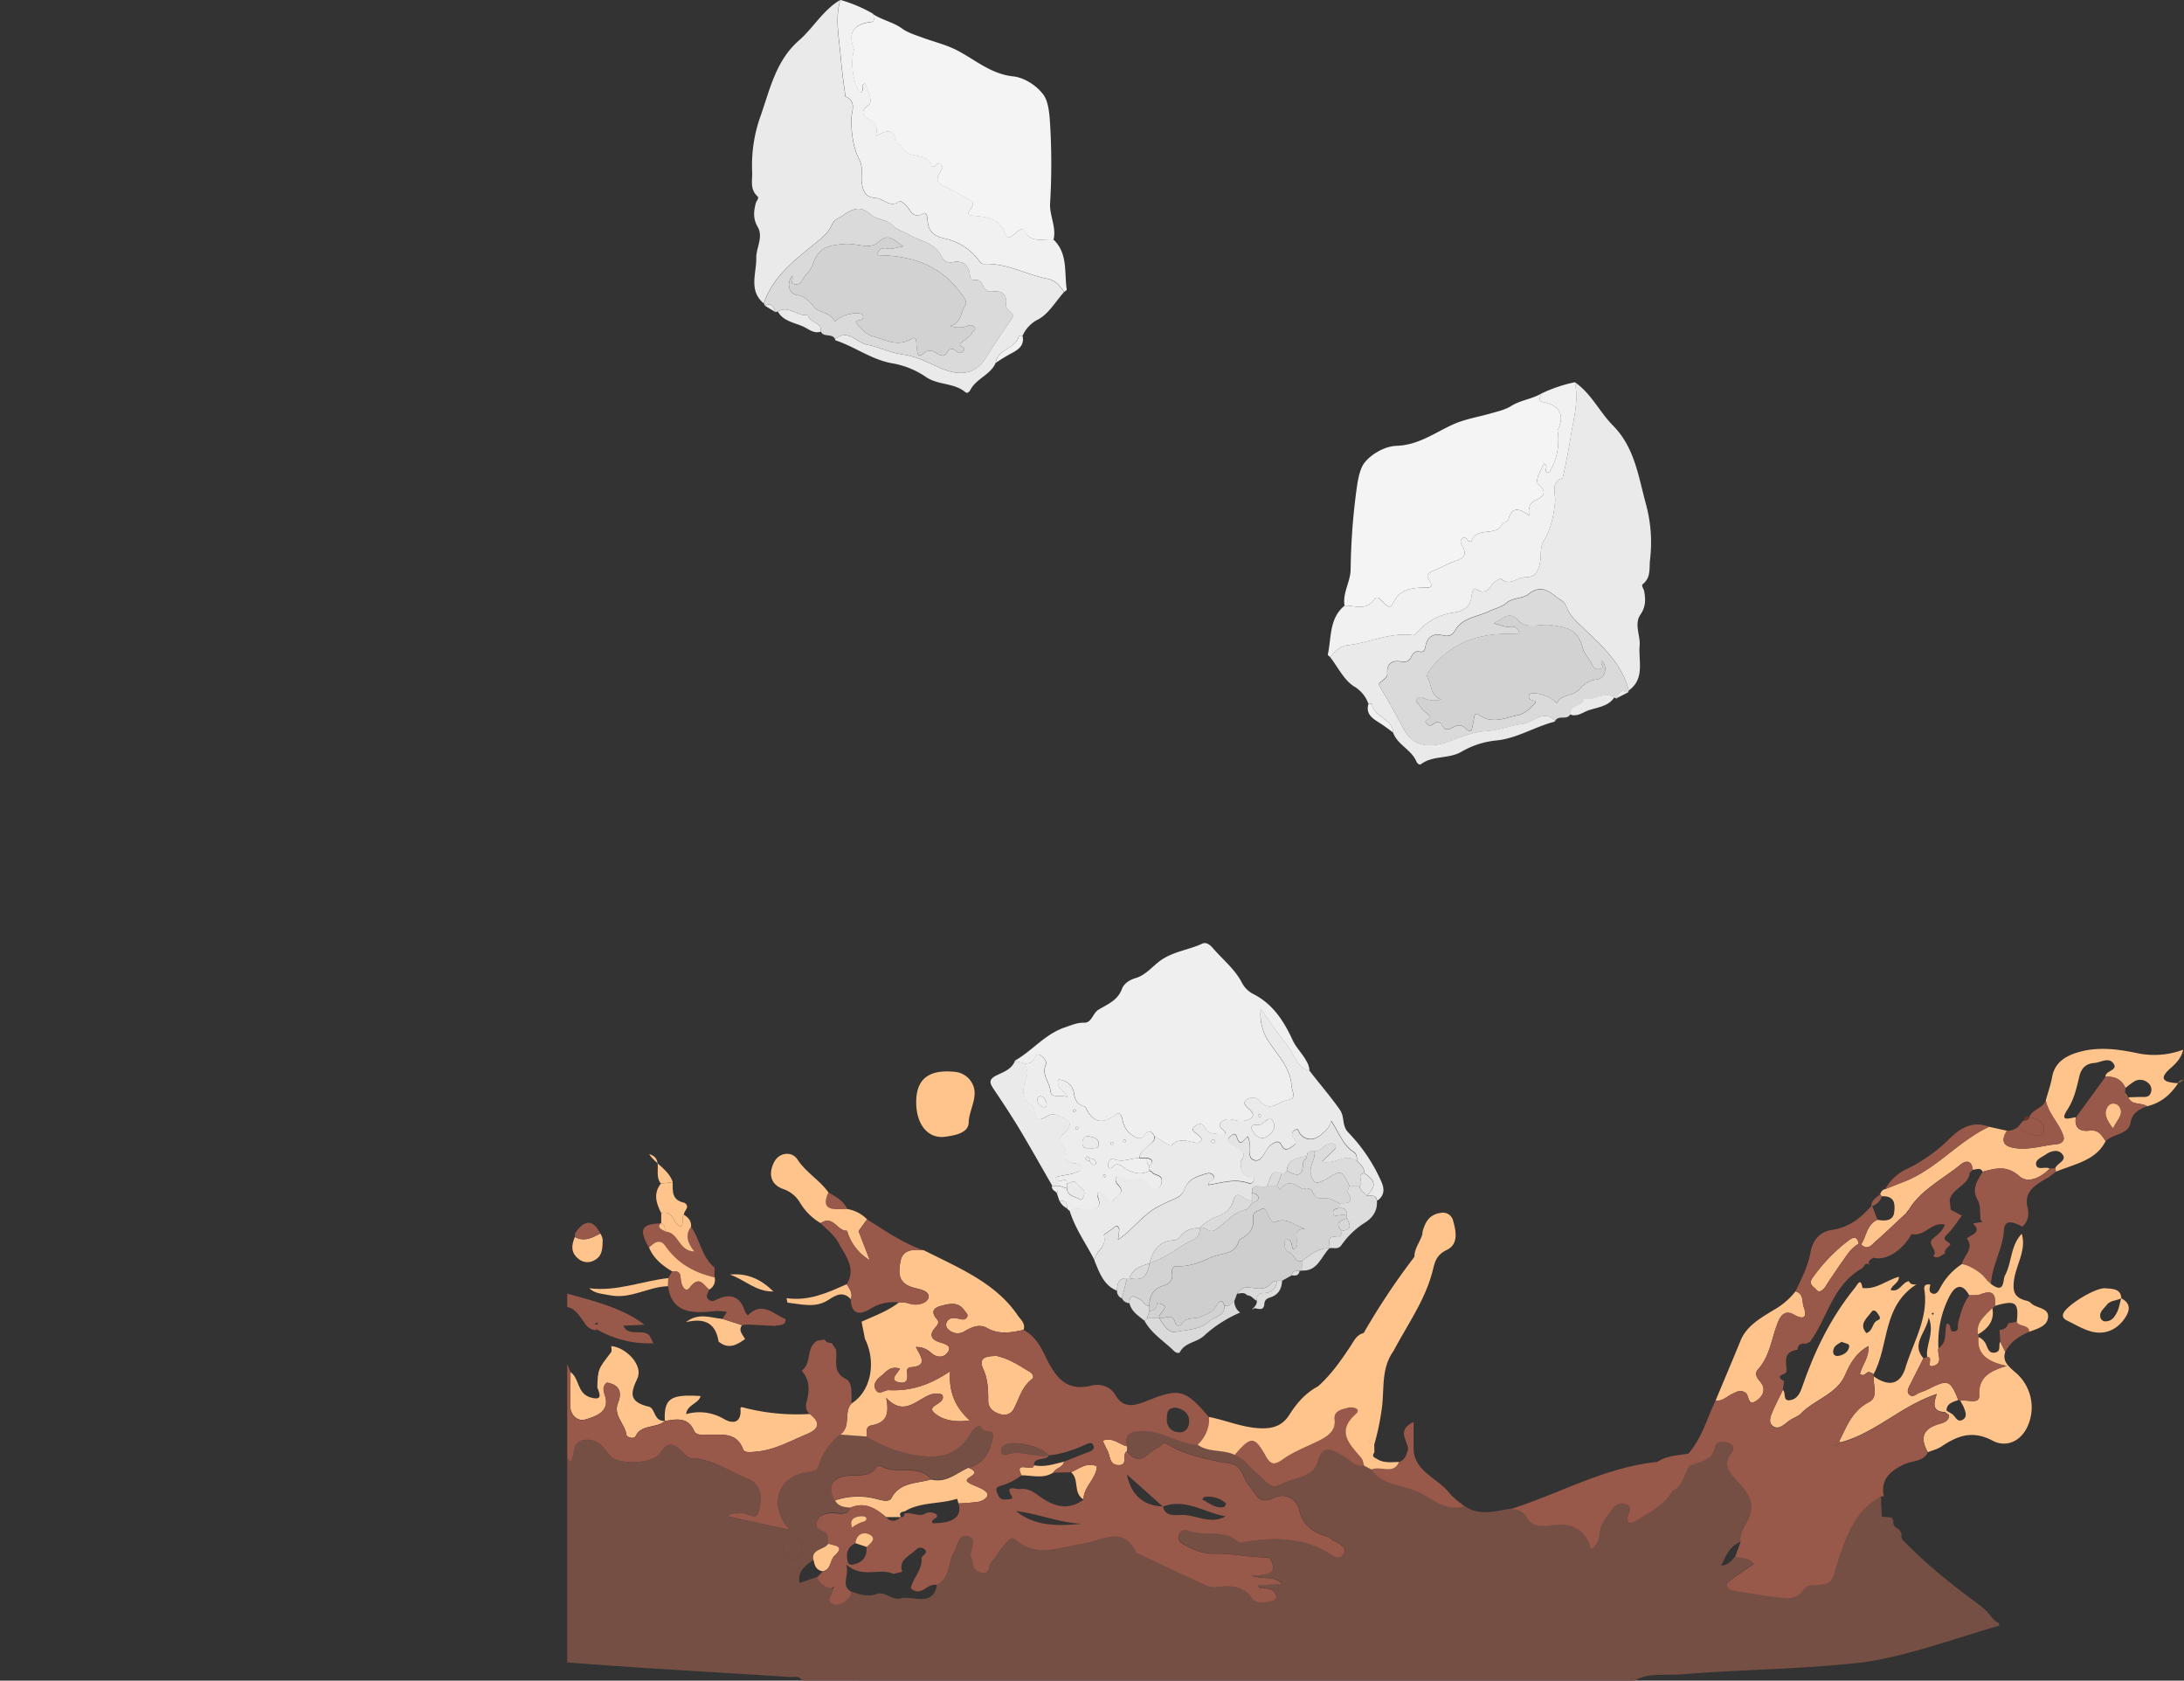 <svg id="Capa_1" data-name="Capa 1" xmlns="http://www.w3.org/2000/svg" xmlns:xlink="http://www.w3.org/1999/xlink" viewBox="0 0 874 672.48"><rect x="0" y="0" width="874" height="672.48" fill="#333333" stroke="none"/><defs><clipPath id="clip-path" transform="translate(227 -11.52)"><rect y="297" width="662" height="423" style="fill:none"/></clipPath></defs><title>Sin título-1</title><path d="M320.64,293.18a13.22,13.22,0,0,0-5.87-7.06c-4-2.6-6.37-7.65-9.44-11.64,1.8-2.25,3.92-4.44,6.78-4.76,8.73-1,16.95-5.2,26-4.06,1.33.16,1.91-1,2.71-1.9a23.15,23.15,0,0,1,13.18-7c4.8-.76,7.19-2.12,7.89-6.68.2-1.28.6-3.63,1.82-2.83,4.23,2.79,5.31-1,7.43-2.86.72-.62,2.25-1.52,2.51-1.29,3.52,3.21,6.46-.64,9.63-.6,4.23.06,5.31-2.44,6-5.82.6-2.91-.15-6,1.53-8.76,2.93-4.78,3.92-10.07,4.5-15.61.33-3.25-2.07-7.69,3.06-9.5.07,0,.05-.31.09-.47,1.16-5.3,2.24-10.69,3.09-16,1.14-7.13,3.28-14.44,1.67-21.88,6.57,4.48,9.85,11.87,15.25,17.32,8.64,8.71,10.15,20.19,13.12,31.14a58.35,58.35,0,0,1,1.73,22.57c-.42,3.5.47,7-2.82,9.69-.87.71.25,1.81.43,2.74.65,3.3.73,6.36-1.42,9.47-2.67,3.9,0,8.37-.35,12.41-.56,6.08,2.24,13.3-4.36,18-2.64-10.45-10.13-17.31-17.53-24.39-2.76-2.65-6-5.26-7.34-9.06-.75-2.19-2.31-2.61-3.81-3.78-3.89-3.06-6.79-5.08-11.69-1.21-2.06,1.63-6.14,1.24-8.56,3.35-2.11,1.84-4.7,2.23-7,3.35-4.54,2.26-10.4,2.44-13.37,7.36-1.32,2.19-2.57,2.95-5.23,2.26-3.23-.83-5.95.34-6.75,4-.34,1.51-.34,3-2.65,2.52-1.51-.32-2.45.74-3.09,2a3.27,3.27,0,0,1-4,2c-3.51-.63-5.88.57-5.64,4.64.1,1.66-1.14,2.27-2.11,3.13-.6.54-1.57,1-1,2q5.07,8.47,9.7,17.21c4,7.45,10.93,7.66,18.39,4.89,4.8-1.79,9.8-3.79,14.8-4.07s9.58-2.32,14.4-2.87c4.3-.5,8.23-6,13-1.23-.09.14-.15.39-.26.41-7.87,2-14.81,6.6-23.14,7.49a34.08,34.08,0,0,0-13.78,4.36c-5.19,3.18-11.54,1.5-16.4,5.07-.8.59-1.64-.35-1.95-1.06-2-4.72-7.52-6.59-9.29-11.48-.18-5.76-7.76-6.13-8.48-11.54A8.59,8.59,0,0,0,320.64,293.18Z" transform="translate(227 -11.52)" style="fill:#eaeaea"/><path d="M311.06,253.87c-.85-5.1,2.36-9.54,2.44-14.43a261.92,261.92,0,0,1,2.06-29.77c.59-4.56,1.24-10.16,3.54-13.06,2.64-3.32,7.95-6.55,12.88-6.71,8.57-.29,15.11-5.15,22.29-8.45,4.84-2.22,10-3,15-4.42,2.92-.84,6-1.5,8.47-3.05,3.81-2.37,8.32-2.77,12.12-5-.55,1.23-1.39,3,.41,3.36,6.74,1.38,9.16,4.78,6.09,11.31-.12.25.06.65.09,1a25,25,0,0,1-3.16,15.47c-.19.33-.76.43-1.07.59-1.46-1,.75-2.7-1.31-3.74-1.35,2.86-4,7-2.08,8.6,4.07,3.31.64,5.26-.79,5.84-2.9,1.18-3.49,3-3.08,6.34-4-2.85-7-3.66-8.31,1.67-.21.84-2.12,1.14-2.58,2-2.6,5.06-10.52.52-12.27,6.92-.32-.09-.63-.16-.94-.27-.94-.33-1.43-2.39-2.79-1-1.16,1.22-.07,2.4.52,3.6,1.35,2.78.2,4.18-2.62,5.14-3.27,1.12-6.33,2.85-9.55,4.15-1.95.78-2.82,1.71-1.5,3.69,2.11,3.18.2,2.91-2.25,3-4.89.09-9.7.76-12.05,6.07-1.15,2.59-2.32,1.36-3.7.14-1.12-1-2.59-3.43-4-1.47C319.53,256.16,315.11,253.69,311.06,253.87Z" transform="translate(227 -11.52)" style="fill:#f4f4f4"/><path d="M311.06,253.87c4.05-.18,8.47,2.29,11.84-2.47,1.39-2,2.86.49,4,1.47,1.38,1.22,2.55,2.45,3.7-.14,2.35-5.31,7.16-6,12.05-6.07,2.45,0,4.36.22,2.25-3-1.32-2-.45-2.91,1.5-3.69,3.22-1.3,6.28-3,9.55-4.15,2.82-1,4-2.36,2.62-5.14-.59-1.2-1.68-2.38-.52-3.6,1.36-1.42,1.85.64,2.79,1,.31.11.62.18.94.27,1.75-6.4,9.67-1.86,12.27-6.92.46-.9,2.37-1.2,2.58-2,1.34-5.33,4.35-4.52,8.31-1.67-.41-3.33.18-5.16,3.08-6.34,1.43-.58,4.86-2.53.79-5.84-1.92-1.57.73-5.74,2.08-8.6,2.06,1-.15,2.74,1.31,3.74.31-.16.88-.26,1.07-.59a25,25,0,0,0,3.16-15.47c0-.33-.21-.73-.09-1,3.07-6.53.65-9.93-6.09-11.31-1.8-.37-1-2.13-.41-3.36a58.63,58.63,0,0,1,13.4-4.53c1.61,7.44-.53,14.75-1.67,21.88-.85,5.28-1.93,10.67-3.09,16,0,.16,0,.45-.09.47-5.13,1.81-2.73,6.25-3.06,9.5-.58,5.54-1.57,10.83-4.5,15.61-1.68,2.74-.93,5.85-1.53,8.76-.69,3.38-1.77,5.88-6,5.82-3.17,0-6.11,3.81-9.63.6-.26-.23-1.79.67-2.51,1.29-2.12,1.84-3.2,5.65-7.43,2.86-1.22-.8-1.62,1.55-1.82,2.83-.7,4.56-3.09,5.92-7.89,6.68a23.15,23.15,0,0,0-13.18,7c-.8.88-1.38,2.06-2.71,1.9-9.05-1.14-17.27,3.1-26,4.06-2.86.32-5,2.51-6.78,4.76-.35-.35-1-.78-1-1C305.87,266.68,304.83,259,311.06,253.87Z" transform="translate(227 -11.52)" style="fill:#f1f1f1"/><path d="M395.36,300c-4.77-4.8-8.7.73-13,1.23-4.82.55-9.33,2.58-14.4,2.87s-10,2.28-14.8,4.07c-7.46,2.77-14.43,2.56-18.39-4.89q-4.65-8.75-9.7-17.21c-.58-1,.39-1.46,1-2,1-.86,2.21-1.47,2.11-3.13-.24-4.07,2.13-5.27,5.64-4.64a3.27,3.27,0,0,0,4-2c.64-1.28,1.58-2.34,3.09-2,2.31.49,2.31-1,2.65-2.52.8-3.69,3.52-4.86,6.75-4,2.66.69,3.91-.07,5.23-2.26,3-4.92,8.83-5.1,13.37-7.36,2.27-1.12,4.86-1.51,7-3.35,2.42-2.11,6.5-1.72,8.56-3.35,4.9-3.87,7.8-1.85,11.69,1.21,1.5,1.17,3.06,1.59,3.81,3.78,1.29,3.8,4.58,6.41,7.34,9.06,7.4,7.08,14.89,13.94,17.53,24.39-.15.29-.29.58-.43.87-2.7-1.62-3.58.33-4.46,2.28l-.87-.36c-4.17-3-8.06,1.74-12.17.45-.49,3.34-5.94,2.28-5.62,6.34C400,299.75,396.61,297.5,395.36,300Zm18.74-24.06c-1.12.91,1.35,2.6-.61,3.19a2.56,2.56,0,0,1-3.29-1.55c-1-2.38-3-3.86-3.79-6.68-1.86-7-5.22-8.19-12.54-9.23-4.37-.62-9.93,1.67-12.88-1.55-4.22-4.62-6.25-.9-10.33.82,2.8.68,4.57,1.58,6.21,1.39,2.44-.28,3.72.25,4.21,3-13.15-.89-24.77,1.73-33.82,11.81-1.61,1.8-3.92,4.08-2.85,5.82,1.71,2.78.85,6.82,5.33,8.49a10.18,10.18,0,0,1-7.15-.65,2,2,0,0,0-2.65.58c-.61,1,.57,1.36.88,2,.94,2.06,2.89,3.09,4.33,4.64,1.2,1.3-3.25,1.3-1.07,3.28,1.82,1.65,2.88-1.12,4.46-.76.47.1,1.17.3,1.3.63,1.25,3.42,3.19,2.16,5.38,1.07a3.31,3.31,0,0,1,3.79.32c3.33,3.36,3,.14,3.58-1.83.39-1.34.06-4.68,2.26-3.12,5.45,3.87,10.44,1.09,15.58.12,2.85-.53,4.9-2.84,6.77-4.68,1.44-1.42-1.87-1-2.26-2.16A1.33,1.33,0,0,1,386,289a9.22,9.22,0,0,1,3.89.4,12.4,12.4,0,0,1,6.07,3.51c1.82-3.72,6.5-2.7,9-5.48,1.81-2.05,3.87-3.68,7-4C415.33,283.08,416.52,278.51,414.1,275.91Z" transform="translate(227 -11.52)" style="fill:#dadada"/><path d="M401.25,297.35c-.32-4.06,5.13-3,5.62-6.34,4.11,1.29,8-3.44,12.17-.45-2.44,3.75-7,4-10.51,5.24C406.51,296.52,404,298.6,401.25,297.35Z" transform="translate(227 -11.52)" style="fill:#eaeaea"/><path d="M320.64,293.18a8.59,8.59,0,0,1,1.42,0c.72,5.41,8.3,5.78,8.48,11.54a63.22,63.22,0,0,0-5.46-3.95C322.45,299.13,319.39,297.29,320.64,293.18Z" transform="translate(227 -11.52)" style="fill:#f1f1f1"/><path d="M419.91,290.92c.88-1.95,1.76-3.9,4.46-2.28Z" transform="translate(227 -11.52)" style="fill:#eaeaea"/><path d="M414.1,275.91c2.42,2.6,1.23,7.17-2.18,7.53-3.09.32-5.15,1.95-7,4-2.47,2.78-7.15,1.76-9,5.48a12.4,12.4,0,0,0-6.07-3.51A9.22,9.22,0,0,0,386,289a1.33,1.33,0,0,0-1.09,1.85c.39,1.17,3.7.74,2.26,2.16-1.87,1.84-3.92,4.15-6.77,4.68-5.14,1-10.13,3.75-15.58-.12-2.2-1.56-1.87,1.78-2.26,3.12-.56,2-.25,5.19-3.58,1.83a3.31,3.31,0,0,0-3.79-.32c-2.19,1.09-4.13,2.35-5.38-1.07-.13-.33-.83-.53-1.3-.63-1.58-.36-2.64,2.41-4.46.76-2.18-2,2.27-2,1.07-3.28-1.44-1.55-3.39-2.58-4.33-4.64-.31-.68-1.49-1.06-.88-2a2,2,0,0,1,2.65-.58,10.18,10.18,0,0,0,7.15.65c-4.48-1.67-3.62-5.71-5.33-8.49-1.07-1.74,1.24-4,2.85-5.82,9.05-10.08,20.67-12.7,33.82-11.81-.49-2.71-1.77-3.24-4.21-3-1.64.19-3.41-.71-6.21-1.39,4.08-1.72,6.11-5.44,10.33-.82,2.95,3.22,8.51.93,12.88,1.55,7.32,1,10.68,2.26,12.54,9.23.75,2.82,2.82,4.3,3.79,6.68a2.56,2.56,0,0,0,3.29,1.55C415.45,278.51,413,276.82,414.1,275.91Z" transform="translate(227 -11.52)" style="fill:#d2d2d2"/><path d="M182.2,145.9a13.22,13.22,0,0,1,6.36-6.61c4.17-2.31,6.91-7.17,10.27-10.93-1.64-2.37-3.59-4.71-6.42-5.23-8.64-1.6-16.52-6.42-25.64-5.95-1.33.07-1.83-1.15-2.56-2.08a23.19,23.19,0,0,0-12.64-8c-4.73-1.1-7-2.63-7.38-7.23-.1-1.29-.33-3.67-1.61-2.95-4.42,2.47-5.22-1.41-7.2-3.4-.68-.67-2.14-1.67-2.41-1.46-3.75,2.94-6.4-1.12-9.56-1.3-4.22-.25-5.12-2.82-5.57-6.25-.38-2.94.6-6-.88-8.84-2.58-5-3.18-10.34-3.35-15.9-.1-3.26,2.61-7.52-2.37-9.69-.07,0,0-.31,0-.48-.78-5.37-1.47-10.82-1.92-16.15-.62-7.2-2.23-14.64-.08-21.94-6.88,4-10.69,11.11-16.47,16.16-9.25,8.06-11.59,19.4-15.35,30.11A58.3,58.3,0,0,0,74,80.17c.16,3.53-1,7,2.1,9.87.83.77-.37,1.79-.62,2.71-.89,3.23-1.19,6.28.72,9.54,2.39,4.08-.63,8.35-.55,12.4.12,6.1-3.2,13.1,3,18.25,3.39-10.23,11.36-16.53,19.25-23,3-2.44,6.42-4.81,8-8.5.9-2.14,2.5-2.44,4.08-3.5,4.1-2.77,7.14-4.57,11.74-.36,1.94,1.78,6,1.69,8.3,4,2,2,4.52,2.56,6.71,3.85,4.36,2.58,10.19,3.18,12.8,8.31,1.15,2.27,2.34,3.12,5.05,2.63,3.28-.59,5.91.78,6.44,4.51.22,1.53.11,3,2.45,2.71,1.54-.22,2.4.91,2.94,2.24a3.27,3.27,0,0,0,3.84,2.33c3.55-.38,5.83,1,5.29,5-.22,1.65,1,2.35,1.88,3.28.55.57,1.49,1.13.84,2.06q-5.67,8.08-10.93,16.46c-4.49,7.14-11.46,6.85-18.69,3.54-4.66-2.13-9.5-4.49-14.47-5.14s-9.38-3-14.15-3.9c-4.25-.81-7.77-6.62-12.87-2.17.07.15.11.39.23.43,7.7,2.53,14.29,7.65,22.53,9.15a34,34,0,0,1,13.42,5.34c4.95,3.55,11.4,2.34,16,6.25.76.65,1.66-.22,2-.92,2.36-4.55,8-6,10.11-10.77.6-5.73,8.17-5.55,9.29-10.89A9,9,0,0,1,182.2,145.9Z" transform="translate(227 -11.52)" style="fill:#eaeaea"/><path d="M194.61,107.39c1.21-5-1.67-9.68-1.38-14.56a263.07,263.07,0,0,0,.1-29.85c-.26-4.59-.5-10.22-2.58-13.28-2.4-3.5-7.45-7.11-12.36-7.63-8.52-.91-14.69-6.24-21.62-10-4.66-2.57-9.77-3.72-14.6-5.5-2.84-1.05-5.84-1.93-8.22-3.66-3.63-2.63-8.1-3.36-11.73-5.86.46,1.26,1.17,3.08-.65,3.31-6.82.89-9.48,4.11-6.89,10.85.1.26-.11.64-.17,1a25,25,0,0,0,2,15.67c.17.34.73.48,1,.66,1.53-.89-.56-2.74,1.57-3.64,1.15,3,3.48,7.31,1.45,8.73-4.3,3-1,5.2.37,5.89,2.81,1.39,3.26,3.25,2.61,6.54,4.15-2.55,7.21-3.14,8.16,2.27.15.85,2,1.29,2.43,2.22,2.23,5.24,10.46,1.29,11.74,7.79.32-.06.64-.11.95-.19,1-.26,1.61-2.29,2.85-.77,1.07,1.3-.1,2.4-.77,3.56-1.55,2.67-.51,4.15,2.23,5.31,3.19,1.36,6.11,3.31,9.23,4.83,1.88.92,2.68,1.91,1.23,3.79-2.34,3-.42,2.89,2,3.11,4.88.45,9.62,1.47,11.58,6.94,1,2.67,2.21,1.52,3.68.41,1.19-.9,2.84-3.24,4.08-1.18C186,109.06,190.59,106.91,194.61,107.39Z" transform="translate(227 -11.52)" style="fill:#f4f4f4"/><path d="M194.61,107.39c-4-.48-8.61,1.67-11.63-3.32-1.24-2.06-2.89.28-4.08,1.18-1.47,1.11-2.72,2.26-3.68-.41-2-5.47-6.7-6.49-11.58-6.94-2.44-.22-4.36-.08-2-3.11,1.45-1.88.65-2.87-1.23-3.79-3.12-1.52-6-3.47-9.23-4.83-2.74-1.16-3.78-2.64-2.23-5.31.67-1.16,1.84-2.26.77-3.56-1.24-1.52-1.88.51-2.85.77-.31.08-.63.13-.95.19-1.28-6.5-9.51-2.55-11.74-7.79-.39-.93-2.28-1.37-2.43-2.22-.95-5.41-4-4.82-8.16-2.27.65-3.29.2-5.15-2.61-6.54-1.39-.69-4.67-2.88-.37-5.89,2-1.42-.3-5.77-1.45-8.73-2.13.9,0,2.75-1.57,3.64-.3-.18-.86-.32-1-.66a25,25,0,0,1-2-15.67c.06-.32.27-.7.17-1-2.59-6.74.07-10,6.89-10.85,1.82-.23,1.11-2.05.65-3.31a58.09,58.09,0,0,0-13-5.49c-2.15,7.3-.54,14.74.08,21.94.45,5.33,1.14,10.78,1.92,16.15,0,.17,0,.45,0,.48,5,2.17,2.27,6.43,2.37,9.69.17,5.56.77,10.92,3.35,15.9,1.48,2.86.5,5.9.88,8.84.45,3.43,1.35,6,5.57,6.25,3.16.18,5.81,4.24,9.56,1.3.27-.21,1.73.79,2.41,1.46,2,2,2.78,5.87,7.2,3.4,1.28-.72,1.51,1.66,1.61,2.95.37,4.6,2.65,6.13,7.38,7.23a23.19,23.19,0,0,1,12.64,8c.73.93,1.23,2.15,2.56,2.08,9.12-.47,17,4.35,25.64,5.95,2.83.52,4.78,2.86,6.42,5.23.37-.32,1.09-.7,1-1C198.85,120.54,200.45,113,194.61,107.39Z" transform="translate(227 -11.52)" style="fill:#f1f1f1"/><path d="M101.5,144.21c.61-4-4.9-3.37-5.15-6.74-4.19,1-7.72-4-12.1-1.33l-.9.29c-.73-2-1.46-4-4.27-2.59-.13-.3-.25-.6-.37-.9,3.39-10.23,11.36-16.53,19.25-23,3-2.44,6.42-4.81,8-8.5.9-2.14,2.5-2.44,4.08-3.5,4.1-2.77,7.14-4.57,11.74-.36,1.94,1.78,6,1.69,8.3,4,2,2,4.52,2.56,6.71,3.85,4.36,2.58,10.19,3.18,12.8,8.31,1.15,2.27,2.34,3.12,5.05,2.63,3.28-.59,5.91.78,6.44,4.51.22,1.53.11,3,2.45,2.71,1.54-.22,2.4.91,2.94,2.24a3.27,3.27,0,0,0,3.84,2.33c3.55-.38,5.83,1,5.29,5-.22,1.65,1,2.35,1.88,3.28.55.57,1.49,1.13.84,2.06q-5.67,8.08-10.93,16.46c-4.49,7.14-11.46,6.85-18.69,3.54-4.66-2.13-9.5-4.49-14.47-5.14s-9.38-3-14.15-3.9c-4.25-.81-7.77-6.62-12.87-2.17C106.11,144.69,102.6,146.7,101.5,144.21Zm-9.64-14.66c3.07.55,5,2.33,6.66,4.51,2.25,2.95,7,2.27,8.54,6.11a12.4,12.4,0,0,1,6.31-3.06,9.23,9.23,0,0,1,3.91-.12,1.33,1.33,0,0,1,1,1.93c-.48,1.14-3.75.46-2.41,2,1.73,2,3.61,4.42,6.41,5.16,5.06,1.34,9.83,4.48,15.54,1,2.32-1.4,1.74,1.91,2,3.28.42,2-.12,5.19,3.44,2.08a3.33,3.33,0,0,1,3.8-.05c2.11,1.25,4,2.65,5.45-.66.15-.33.86-.48,1.34-.55,1.6-.24,2.45,2.6,4.4,1.09,2.31-1.82-2.13-2.14-.83-3.35,1.54-1.44,3.57-2.33,4.65-4.31.36-.66,1.56-1,1-2a2,2,0,0,0-2.61-.77,10.17,10.17,0,0,1-7.17.14c4.59-1.35,4-5.44,5.93-8.09,1.19-1.65-.94-4.09-2.42-6-8.29-10.71-19.7-14.16-32.87-14.24.68-2.66,2-3.09,4.41-2.64,1.63.31,3.45-.46,6.3-.93-3.95-2-5.71-5.87-10.25-1.58-3.17,3-8.55.32-13,.62-7.37.51-10.81,1.47-13.17,8.29-1,2.76-3.13,4.09-4.27,6.39a2.57,2.57,0,0,1-3.39,1.31c-1.92-.73.67-2.24-.38-3.23C87.64,124.31,88.49,129,91.86,129.55Z" transform="translate(227 -11.52)" style="fill:#dadada"/><path d="M101.5,144.21c.61-4-4.9-3.37-5.15-6.74-4.19,1-7.72-4-12.1-1.33,2.16,3.92,6.65,4.48,10.1,6C96.32,143,98.68,145.25,101.5,144.21Z" transform="translate(227 -11.52)" style="fill:#eaeaea"/><path d="M182.2,145.9a9,9,0,0,0-1.42-.06c-1.12,5.34-8.69,5.16-9.29,10.89a64.16,64.16,0,0,1,5.72-3.54C180,151.71,183.15,150.1,182.2,145.9Z" transform="translate(227 -11.52)" style="fill:#f1f1f1"/><path d="M83.35,136.43c-.73-2-1.46-4-4.27-2.59Z" transform="translate(227 -11.52)" style="fill:#eaeaea"/><path d="M90.24,121.89c-2.6,2.42-1.75,7.06,1.62,7.66,3.07.55,5,2.33,6.66,4.51,2.25,2.95,7,2.27,8.54,6.11a12.4,12.4,0,0,1,6.31-3.06,9.23,9.23,0,0,1,3.91-.12,1.33,1.33,0,0,1,1,1.93c-.48,1.14-3.75.46-2.41,2,1.73,2,3.61,4.42,6.41,5.16,5.06,1.34,9.83,4.48,15.54,1,2.32-1.4,1.74,1.91,2,3.28.42,2-.12,5.19,3.44,2.08a3.33,3.33,0,0,1,3.8-.05c2.11,1.25,4,2.65,5.45-.66.15-.33.86-.48,1.34-.55,1.6-.24,2.45,2.6,4.4,1.09,2.31-1.82-2.13-2.14-.83-3.35,1.54-1.44,3.57-2.33,4.65-4.31.36-.66,1.56-1,1-2a2,2,0,0,0-2.61-.77,10.17,10.17,0,0,1-7.17.14c4.59-1.35,4-5.44,5.93-8.09,1.19-1.65-.94-4.09-2.42-6-8.29-10.71-19.7-14.16-32.87-14.24.68-2.66,2-3.09,4.41-2.64,1.63.31,3.45-.46,6.3-.93-3.95-2-5.71-5.87-10.25-1.58-3.17,3-8.55.32-13,.62-7.37.51-10.81,1.47-13.17,8.29-1,2.76-3.13,4.09-4.27,6.39a2.57,2.57,0,0,1-3.39,1.31C88.7,124.39,91.29,122.88,90.24,121.89Z" transform="translate(227 -11.52)" style="fill:#d2d2d2"/><path d="M179,436c7.06-3.92,12.12-10.71,20.23-13.41,2.59-.86,4.78-1.9,7.65-1.85,3.08.05,3.33-3.77,5.78-5.25,3.44-2.07,7.61-3.65,9.27-8.15.84-2.27,3-3.71,5.58-4.47,4.34-1.27,7-5.21,10.74-7.58,5-3.17,10.73-3.78,15.86-6.18,1.63-.76,3.18.53,4.32,1.85,3.87,4.49,8.61,8.22,11.48,13.61a10.49,10.49,0,0,0,4.42,4.58c8,4,12.38,10.79,16,18.65,1.34,2.92,4,5.42,5.57,8.47A7.16,7.16,0,0,1,297,440c-5.44-1.42-6.16-7-9.16-10.57-3.52-4.16-6.48-8.79-10.32-14.1a19.71,19.71,0,0,0,3.84,13.93c3.47,5.13,8.1,10,8.48,16.82.12,2.05,2.27,5.08-1.47,5.61-3.54.5-7,5-10.81.7a4.11,4.11,0,0,0-5.81-.76c-1.82,1.5.35,2.92,1.43,4,2.45,2.44.66,3.56-1.4,4.19a8.36,8.36,0,0,1-4.44,0c-2.27-.65-4.55-.75-5.91,1.08-1.49,2,2.11,2.58,2,4.47-4.89-.05-7-.18-8.06-2.32-1.44-2.84-3.38-1.59-4.38-.7-1.79,1.61.52,2.42,1.45,3.33.71.7,1.75,1.23,1.12,2.38a2,2,0,0,1-1.61.84c-3.5-.6-7.05-2.4-10.23,1-.21.22-1.5-.44-2.19-.85-1.56-.95-3-2-4.57-3-1-1.9-2.25-2.5-3.74-.49-1.64,2.23-3.21,1.54-5.07.22a9.2,9.2,0,0,1-3.87-6c-.27-1.39-.95-3.65-2.79-2.23-5.42,4.15-9.2,3.1-12-2.89-.11-.24-.53-.39-.84-.48-2.57-.78-3.42-2.54-3.82-5.16-.52-3.34-2.93-5.11-6.19-5.54-1,3.82,2.72,4.56,3.67,7.16-2.27-1.39-6.54.79-6.85-2.45-.34-3.58-3.55-6.48-2-10.4.73-1.82-.94-3.32-2.18-4.07-1.59-.95-2,1.08-2.77,2.06-.93,1.26-2.23,1.3-3.58,1.29Z" transform="translate(227 -11.52)" style="fill:#efefef"/><path d="M235,466c1.52,1,3,2.07,4.57,3,.69.41,2,1.07,2.19.85,3.18-3.36,6.73-1.56,10.23-1a2,2,0,0,0,1.61-.84c.63-1.15-.41-1.68-1.12-2.38-.93-.91-3.24-1.72-1.45-3.33,1-.89,2.94-2.14,4.38.7,1.08,2.14,3.17,2.27,8.06,2.32.07-1.89-3.53-2.46-2-4.47,1.36-1.83,3.64-1.73,5.91-1.08a8.36,8.36,0,0,0,4.44,0c2.06-.63,3.85-1.75,1.4-4.19-1.08-1.08-3.25-2.5-1.43-4a4.11,4.11,0,0,1,5.81.76c3.84,4.34,7.27-.2,10.81-.7,3.74-.53,1.59-3.56,1.47-5.61-.38-6.8-5-11.69-8.48-16.82a19.71,19.71,0,0,1-3.84-13.93c3.84,5.31,6.8,9.94,10.32,14.1,3,3.56,3.72,9.15,9.16,10.57,4,5.26,8.37,10.2,12.17,15.65,2.06,3,.63,6.27,3.42,9.13a67.13,67.13,0,0,1,13.18,19.65c1.34,3,1.21,5.61-1.71,7.63-.35-2.66-2.43-1.91-4.06-2.06,3.77-4,3.58-5.79-1-9,0-2.26-1.6-3.57-3-5,0-1.35,0-2.72-1.3-3.56-4.44-2.86-5.88-7.91-9-12.41-.65,2.67-2.44,4.18-4.15,5.57-2.69,2.2-5.7,2.53-8.26-.38-.68-.78-.6-2.6-2.29-1.43a2,2,0,0,0-.4,3.08c1.43,1.75,1.11,2.42-.87,3.66s-2.81,1.23-3.83-.71c-1.11-2.11-2.36-1.52-4-.41s-2.29,2.77-3.29,4.26c-.84,1.24-1.83,2.54-3.62,2.08s-1.87-2-2-3.59c-.13-1.88.51-3.9-.72-5.89-1.56,1.44-3,4.43-4.33.19-.59-1.89-1.69-1.07-2.6-.22-1.71,1.61-.69,2.1.85,3.16,2.12,1.46,6.42,2.28,3.41,6.8-.19.29-.66,6.2,4,6.17.74,0,1.3.33,1.21,1.18a1.58,1.58,0,0,1-2.2,1.37c-5.41-1.92-10.69-.13-16,.71-.28-2,3.7-1.87,1.77-4-1.2-1.31-3-.41-4.62.1-3.35,1-5.77,2.67-7,6.12a5.65,5.65,0,0,1-2.66,2.82c-2.75,1.36-5.56,2.46-8.27,4-6,3.44-9.69,9-15.41,12.88a36,36,0,0,0,.46-4c0-.91-.95-1.89-1.57-1.31-1.49,1.41-4.71,3.2-4.6,3.51,1.64,4.56-3.63,6.43-3.68,10.16-3.39-6.64-7.87-12.73-10.05-20,2-1.14,4.07-.66,6.23-.64,2.56,0,7.25.92,5.15-4.74-.28-.76-.54-1.78.53-2.09,1.24-.37,1.56.86,2.2,1.58,1,1.09,2.26,3.89,3.38,1.8.86-1.6,5.13-2.73,2.17-6-.76-.83-1.84-2-.75-3.74,3.08.85,6.13,2.61,9.52,1,.44-.21,1.55.5,2.06,1.05,1.25,1.37,1.69,3.94,4.35,3.12a3.31,3.31,0,0,0,2.06-2.65c.64-3.29-2.95-2.56-4-4.23-.16-.25-.56-.34-.85-.5v-2c1.64-1.66,1.13-2.6-1-3h-3c.05-2.3,1.92-3.36,3.29-4.72S235.45,468.3,235,466Zm48-4.13c-.44-1.84-1-3.64-3.49-1.82-1,.74-1.7,1.75-3.36,1.59-3.53-.34-2.27,2.06-1.31,3.32s2.85,2.59,4.74,1.57C281.29,465.61,282.83,464.26,283,461.87Zm-24.79,7.05c.71-.07,1.23-.15,1-.85-.08-.26-.46-.63-.67-.61a3.59,3.59,0,0,0-1.1.53Zm19.42-11.19c-.28-.12-.62-.4-.82-.32s-.26.51-.38.79c.28.12.62.39.81.32S277.5,458,277.62,457.73Z" transform="translate(227 -11.52)" style="fill:#eaeaea"/><path d="M211,516c.05-3.73,5.32-5.6,3.68-10.16-.11-.31,3.11-2.1,4.6-3.51.62-.58,1.57.4,1.57,1.31a36,36,0,0,1-.46,4c5.72-3.86,9.46-9.44,15.41-12.88,2.71-1.57,5.52-2.67,8.27-4a5.65,5.65,0,0,0,2.66-2.82c1.21-3.45,3.63-5.1,7-6.12,1.65-.51,3.42-1.41,4.62-.1,1.93,2.12-2.05,2-1.77,4,5.3-.84,10.58-2.63,16-.71a1.58,1.58,0,0,0,2.2-1.37c.09-.85-.47-1.19-1.21-1.18-4.64,0-4.17-5.88-4-6.17,3-4.52-1.29-5.34-3.41-6.8-1.54-1.06-2.56-1.55-.85-3.16.91-.85,2-1.67,2.6.22,1.35,4.24,2.77,1.25,4.33-.19,1.23,2,.59,4,.72,5.89.11,1.55.15,3.12,2,3.59s2.78-.84,3.62-2.08c1-1.49,1.64-3.15,3.29-4.26s2.91-1.7,4,.41c1,1.94,1.88,1.92,3.83.71s2.3-1.91.87-3.66a2,2,0,0,1,.4-3.08c1.69-1.17,1.61.65,2.29,1.43,2.56,2.91,5.57,2.58,8.26.38,1.71-1.39,3.5-2.9,4.15-5.57,3.13,4.5,4.57,9.55,9,12.41,1.31.84,1.31,2.21,1.3,3.56-4.52-3.33-8.94,1.64-14.05.36,1.67-1.6,3-2.75,4.17-4,.72-.77,2.16-1.55,1.17-2.8-.79-1-2.11-.49-3.21-.07-1.78.68-2.73,3-5.09,2.53-1.45,0-2.89,0-3,2-3.49.9-7.67.89-8,6a2.05,2.05,0,0,1-2,1c-5.09-2-4.41,2.84-6,5-1.66,1.65-6.2-2.4-6,3,0,1,0,2,0,3a9.76,9.76,0,0,1-2.77-1c-2.43-1.8-3.75-2.41-4.87,1.53-.66,2.34-2.94,4.43-5.89,5.55A18,18,0,0,0,253,503h0a8.76,8.76,0,0,0-5.65,1.36c-1.64,1.06-2.57,3.39-4.67,3.47-6,.25-8.26,4.21-9.68,9.17h0c-3.32,1.13-6.76,2.09-8,6l-1,0c-3.62-.14-3.85,2.43-4,5C214.61,525.79,213,520.75,211,516Z" transform="translate(227 -11.52)" style="fill:#e4e4e4"/><path d="M289.94,521.83,286.06,524,284,524a4,4,0,0,0-2.9,1.65c-1.91,2-4.76,1.42-6.84,1.19-2.64-.29-4.11-.49-6.21,2.34L267,532c-1.1,1.1-2.09,2.4-3.95,2-1-3.29-2.51-1.29-3.23-.06-1.56,2.65-3.84,3.43-6.56,4.54-2.38,1-5.72-.11-7.39,2.9-.45.82-2.24.82-2.48-.28-1-4.48-4.09-1.88-6.34-2.11h0c-1.19-1.86,5.9-5.09-1-6l-.42-.23.42.23a2.81,2.81,0,0,1-3,3l0-2c-.18-3.94,1.68-6.77,5.28-7.94,2.65-.85,4-2,3.77-4.87-.12-1.31-.09-3.12,1.71-3,5.11.25,9.43-1.45,14-3.59,4-1.84,9.41-.73,11-6.6.1-.38.72-.66,1.14-.9,3.19-1.88,5.13-4.37,4.55-8.36-.31-2.18,1.84-2.59,3.14-3.32,1.73-1,2,.78,2.71,1.89s1.39,3.91,3.2,3.14c4.55-1.95,7.38,1.58,11.81,2.75-7.23.16-.47,6.83-4.74,8.2-1.11-1.27-.11-3.73-2.52-3.87-.29,0-.84.57-.9.94-.3,1.79.23,3.67,1.85,4.23,2,.71,2.08,4.19,5,3.32,0,1.31,0,2.63,0,3.94-.3,0-.6.09-.9.11C291.64,520,290.21,519.89,289.94,521.83Z" transform="translate(227 -11.52)" style="fill:#cecece"/><path d="M294,516c-2.91.87-2.95-2.61-5-3.32-1.62-.56-2.15-2.44-1.85-4.23.06-.37.61-1,.9-.94,2.41.14,1.41,2.6,2.52,3.87,4.27-1.37-2.49-8,4.74-8.2-4.43-1.17-7.26-4.7-11.81-2.75-1.81.77-2.38-1.88-3.2-3.14s-1-2.85-2.71-1.89c-1.3.73-3.45,1.14-3.14,3.32.58,4-1.36,6.48-4.55,8.36-.42.24-1,.52-1.14.9-1.58,5.87-7,4.76-11,6.6-4.61,2.14-8.93,3.84-14,3.59-1.8-.09-1.83,1.72-1.71,3,.25,2.87-1.12,4-3.77,4.87-3.6,1.17-5.46,4-5.28,7.94-2,.11-2.48-2-3.85-2.64-1.6-.72-4.28-2.7-4.14,1.62a3.26,3.26,0,0,1-3-1.93q1-4,2-8.06l1,0c5.09,1.1,7-.35,8-6h0c5.3-1.72,9.75-5,14.44-7.82,2.54-1.55,6.08-2,5.56-6.18h0c2.2-1.17,3.7,2.27,6.23.68,4.21-2.65,7.24-7.06,12.49-8.19.9-.2,1.53-1.63,2.28-2.49,1-.67,2.72-.73,2.56-2.35-.12-1.27-1.37-1.58-2.54-1.66-.23-5.4,4.31-1.35,6-3h4l1.26,1.51c2.94-4.19,6-2.05,9-.14.09.05.3-.1.46-.15,1.67-.47,3,0,3.67,1.63.77,1.84,2.22,2.36,4,2.15,2.49-.3,4.48,1,6.57,2,0,.67,0,1.33,0,2-1.2.1-2.59.41-2.52,1.77.09,1.7,1.67,1.3,2.68,1A4,4,0,0,1,312,498v1c-2.58.9-5.13,1.82-2,5-.06,1.24-.6,2.83-1.72,2.6-4.69-1-2.95,2.41-3.25,4.43h0C300.54,510.87,297.39,513.69,294,516Z" transform="translate(227 -11.52)" style="fill:#d3d3d3"/><path d="M233,480c.29.16.69.25.85.5,1.08,1.67,4.67.94,4,4.23a3.31,3.31,0,0,1-2.06,2.65c-2.66.82-3.1-1.75-4.35-3.12-.51-.55-1.62-1.26-2.06-1.05-3.39,1.6-6.44-.16-9.52-1-1.09,1.73,0,2.91.75,3.74,3,3.25-1.31,4.38-2.17,6-1.12,2.09-2.42-.71-3.38-1.8-.64-.72-1-1.95-2.2-1.58-1.07.31-.81,1.33-.53,2.09,2.1,5.66-2.59,4.76-5.15,4.74-2.16,0-4.23-.5-6.23.64l-1-1c.23-2.19-.71-3.24-3-3l-1-3c.83-1.48-.57-.75-1-1a2.11,2.11,0,0,1-1-2h3l3,1c.18,3.25,3.33,3.17,5.2,4.47.62.43,1.36-.69,1.61-1.5.84-2.82-2-3.49-3.15-5.13-.95-1.39-2.4.4-3.66.16-.23-2.65-2-.63-3-1-1.37-.33-2.64-1.23-.46-1.77s4.56-.64,6.72-1.47c1-.4,2.49-.66,2.25-2.19-.17-1.06-1.24-1.48-2.3-1.54-1.85-.1-3.91-1.18-3.7-2.63.38-2.52-.63-4-2-5.68-1-1.25-.31-2.51.9-3.4,1.9-1.38,3.67-4.33,2-5.21-2.34-1.28-5.36-4-8.4-2-3.31,2.2-4.62,1.51-5.13-2.17a3.21,3.21,0,0,0-1-2.16c-4.6-2.69-3.55-7-2.29-10.51.95-2.64.27-4.26-.69-6.26,1.35,0,2.65,0,3.58-1.29.72-1,1.18-3,2.77-2.06,1.24.75,2.91,2.25,2.18,4.07-1.58,3.92,1.63,6.82,2,10.4.31,3.24,4.58,1.06,6.85,2.45-.95-2.6-4.71-3.34-3.67-7.16,3.26.43,5.67,2.2,6.19,5.54.4,2.62,1.25,4.38,3.82,5.16.31.09.73.24.84.48,2.8,6,6.58,7,12,2.89,1.84-1.42,2.52.84,2.79,2.23a9.2,9.2,0,0,0,3.87,6c1.86,1.32,3.43,2,5.07-.22,1.49-2,2.72-1.41,3.74.49.45,2.3-1.46,3-2.71,4.28S229.05,472.7,229,475c-3.4-.28-6.65,1.93-10.22.27-1.4-.65-2.24,1.16-2.36,2.5a1,1,0,0,0,1.71.89c2.26-2.73,3.85-.17,5.46.68C226.69,481,229.72,481.79,233,480Zm-24-4c.49.86.93,1.83,2.19,1.55.19,0,.44-.53.4-.76-.25-1.44-1.39-1.68-2.59-1.79-.41-.58-1.12-1.1-1.45-.28C207.11,475.85,208.24,475.86,209,476Zm.78-5c1.22-.16,3,.33,3-1.66-.09-2.26-2.18-2.8-3.9-3.11s-2.76.93-2.73,2.67C206.17,471.49,208.24,470.84,209.78,471Zm-17.93-17.95c-.44-1.1-.63-2.54-2.18-2.84a1.2,1.2,0,0,0-1.48,1.41,3,3,0,0,0,2.74,2.92C191.76,454.64,191.82,453.81,191.85,453.06Zm22.53,29.21c.28.12.62.4.82.32s.26-.51.38-.79c-.28-.12-.62-.39-.81-.32S214.5,482,214.38,482.27Zm3-13c.28.12.62.4.82.32s.26-.51.38-.79c-.28-.12-.62-.39-.81-.32S217.5,469,217.38,469.27Zm5.87-.63c.12-.28.39-.62.31-.82s-.51-.26-.78-.38c-.12.28-.39.62-.31.82S223,468.52,223.25,468.64Zm-18.67-5.92-.83-.35c-.12.27-.39.61-.31.81s.51.26.78.38Zm-1.85-7.34c-.12.28-.4.62-.32.82s.51.26.79.38c.12-.28.39-.62.32-.81S203,455.5,202.73,455.38Z" transform="translate(227 -11.52)" style="fill:#ededed"/><path d="M183,437c1,2,1.64,3.62.69,6.26-1.26,3.47-2.31,7.82,2.29,10.51a3.21,3.21,0,0,1,1,2.16c.51,3.68,1.82,4.37,5.13,2.17,3-2,6.06.73,8.4,2,1.62.88-.15,3.83-2,5.21-1.21.89-1.89,2.15-.9,3.4,1.35,1.72,2.36,3.16,2,5.68-.21,1.45,1.85,2.53,3.7,2.63,1.06.06,2.13.48,2.3,1.54.24,1.53-1.24,1.79-2.25,2.19-2.16.83-4.52.93-6.72,1.47s-.91,1.44.46,1.77v2h-3c-4.33-7.5-8.56-15.07-13-22.49-3.31-5.49-6.84-10.86-10.43-16.17-1.75-2.59-2.08-4,1.38-5.64,2.62-1.24,5.88-2.4,7.12-5.69Z" transform="translate(227 -11.52)" style="fill:#eaeaea"/><path d="M263,534c1.86.4,2.85-.9,3.95-2a5.69,5.69,0,0,0,2.33,4.73,50.7,50.7,0,0,0-14.58,9.4c-2.93,2.61-7.51,2.54-9.53,6.44-.3.59-1.63.27-2.25-.36-4-4-9.1-7-11.92-12.22l1-1h5c1.35,2.74,4,6,6.19,5.51,4.62-1,9.84-.7,13.78-4.34C259.1,538.21,263.2,538.25,263,534Z" transform="translate(227 -11.52)" style="fill:#dadada"/><path d="M305,511c.3-2-1.44-5.4,3.25-4.43,1.12.23,1.66-1.36,1.72-2.6,4.2-.25,3.36-2.52,2-5,0-.33,0-.67,0-1q.33-3.33-3-3c0-.67,0-1.33,0-2,2.76-.08,6.15.43,3.42-4.24-.35-.6.35-1.82.57-2.76h4c.21,1.93,1.93,2.73,3,4,1.63.15,3.71-.6,4.06,2.06.26,3.86-1.59,6.67-4.68,8.65a32.37,32.37,0,0,0-9.47,9C308.53,511.68,306.66,510.65,305,511Z" transform="translate(227 -11.52)" style="fill:#ddd"/><path d="M294,516c3.38-2.31,6.53-5.13,11-5-3.37,3.36-4.67,9.3-11.06,8.91C294,518.63,294,517.31,294,516Z" transform="translate(227 -11.52)" style="fill:#ddd"/><path d="M232,539l-1,1c-2.39-2-5.24-3.61-6-7-.14-4.32,2.54-2.34,4.14-1.62,1.37.61,1.85,2.75,3.85,2.64,0,.66,0,1.32,0,2C232.67,537,232.34,538,232,539Z" transform="translate(227 -11.52)" style="fill:#dcdcdc"/><path d="M284,524l2.06,0c-.11,3.24-1.49,5.63-4.69,6.65-1.35.43-2.28,1-2.4,2.57-.2,2.93-2.27,2-4,1.74a1.1,1.1,0,0,1-.85.45c.89-1,2-1.86,1.83-3.44-.16-2,.63-3,2.81-3.06C281.89,528.86,283.63,527.09,284,524Z" transform="translate(227 -11.52)" style="fill:#dddddc"/><path d="M224,523q-1,4-2,8.06a3.13,3.13,0,0,1-2-3C220.15,525.43,220.38,522.86,224,523Z" transform="translate(227 -11.52)" style="fill:#dbdbdb"/><path d="M289.94,521.83c.27-1.94,1.7-1.86,3.13-1.78C292.81,522,291.44,522.05,289.94,521.83Z" transform="translate(227 -11.52)" style="fill:#ddd"/><path d="M197,492c2.25-.23,3.19.82,3,3A6.23,6.23,0,0,1,197,492Z" transform="translate(227 -11.52)" style="fill:#eaeaea"/><path d="M195,488c.42.25,1.82-.48,1,1Z" transform="translate(227 -11.52)" style="fill:#efefef"/><path d="M317,486h-4c-3.19-6.45-3.19-6.45-9.52-2.52a11.76,11.76,0,0,1-1.35.6c-2.31,1-3.37,1.12-4.4-2.12-1.23-3.88,2-6.55,1.26-9.95,2.36.5,3.31-1.85,5.09-2.53,1.1-.42,2.42-.93,3.21.07,1,1.25-.45,2-1.17,2.8-1.2,1.26-2.5,2.41-4.17,4,5.11,1.28,9.53-3.69,14.05-.36,1.4,1.43,3,2.74,3,5C315.35,481.47,319.19,485,317,486Z" transform="translate(227 -11.52)" style="fill:#dcdcdc"/><path d="M233,480c-3.28,1.79-6.31,1-9.41-.66-1.61-.85-3.2-3.41-5.46-.68a1,1,0,0,1-1.71-.89c.12-1.34,1-3.15,2.36-2.5,3.57,1.66,6.82-.55,10.22-.27h3c0,1.1-.18,2.28,1,3Z" transform="translate(227 -11.52)" style="fill:#efefef"/><path d="M283,461.87c-.16,2.39-1.7,3.74-3.42,4.66-1.89,1-3.68-.18-4.74-1.57s-2.22-3.66,1.31-3.32c1.66.16,2.34-.85,3.36-1.59C282,458.23,282.55,460,283,461.87Z" transform="translate(227 -11.52)" style="fill:#ededed"/><path d="M317,486c2.2-1.05-1.64-4.53,2-5,4.58,3.21,4.77,5,1,9C318.92,488.73,317.2,487.93,317,486Z" transform="translate(227 -11.52)" style="fill:#e4e4e4"/><path d="M233,478c-1.18-.72-1-1.9-1-3C234.13,475.4,234.64,476.34,233,478Z" transform="translate(227 -11.52)" style="fill:#ededed"/><path d="M258.2,468.92l-.77-.93a3.59,3.59,0,0,1,1.1-.53c.21,0,.59.35.67.61C259.43,468.77,258.91,468.85,258.2,468.92Z" transform="translate(227 -11.52)" style="fill:#efefef"/><path d="M277.62,457.73c-.12.28-.18.7-.39.79s-.53-.2-.81-.32c.12-.28.18-.71.38-.79S277.34,457.61,277.62,457.73Z" transform="translate(227 -11.52)" style="fill:#efefef"/><path d="M299,472c.72,3.4-2.49,6.07-1.26,9.95,1,3.24,2.09,3.14,4.4,2.12a11.76,11.76,0,0,0,1.35-.6c6.33-3.93,6.33-3.93,9.52,2.52-.22.94-.92,2.16-.57,2.76,2.73,4.67-.66,4.16-3.42,4.24-2.09-1-4.08-2.3-6.57-2-1.82.21-3.27-.31-4-2.15-.7-1.67-2-2.1-3.67-1.63-.16,0-.37.2-.46.15-3-1.91-6.07-4.05-9,.14L284,486l2-5a2.05,2.05,0,0,0,2-1c3.65,2.07,6.55,2.79,6.42-3.13,0-.92,1.62-1.57,1.59-2.87C296.1,472,297.54,472,299,472Z" transform="translate(227 -11.52)" style="fill:#d7d7d7"/><path d="M253,503c.52,4.22-3,4.63-5.56,6.18-4.69,2.86-9.14,6.1-14.44,7.82,1.42-5,3.67-8.92,9.68-9.17,2.1-.08,3-2.41,4.67-3.47A8.76,8.76,0,0,1,253,503Z" transform="translate(227 -11.52)" style="fill:#dbdbdb"/><path d="M274,493c-.75.86-1.38,2.29-2.28,2.49-5.25,1.13-8.28,5.54-12.49,8.19-2.53,1.59-4-1.85-6.23-.68a18,18,0,0,1,7.47-4.88c2.95-1.12,5.23-3.21,5.89-5.55,1.12-3.94,2.44-3.33,4.87-1.53a9.76,9.76,0,0,0,2.77,1Z" transform="translate(227 -11.52)" style="fill:#dbdbdb"/><path d="M296,474c0,1.3-1.61,1.95-1.59,2.87.13,5.92-2.77,5.2-6.42,3.13C288.33,474.89,292.51,474.9,296,474Z" transform="translate(227 -11.52)" style="fill:#dbdbdb"/><path d="M233,517c-1,5.63-2.92,7.08-8,6C226.24,519.09,229.68,518.13,233,517Z" transform="translate(227 -11.52)" style="fill:#dbdbdb"/><path d="M286,481l-2,5h-4C281.59,483.83,280.91,479,286,481Z" transform="translate(227 -11.52)" style="fill:#dbdbdb"/><path d="M274,493v-1c0-1,0-2,0-3,1.17.08,2.42.39,2.54,1.66C276.72,492.27,275,492.33,274,493Z" transform="translate(227 -11.52)" style="fill:#d7d7d7"/><path d="M263,534c.2,4.24-3.9,4.2-6,6.16-3.94,3.64-9.16,3.34-13.78,4.34-2.15.47-4.84-2.77-6.19-5.51,2.25.23,5.35-2.37,6.34,2.11.24,1.1,2,1.1,2.48.28,1.67-3,5-1.93,7.39-2.9,2.72-1.11,5-1.89,6.56-4.54C260.49,532.72,262,530.72,263,534Z" transform="translate(227 -11.52)" style="fill:#d2d2d2"/><path d="M272.14,529.86c-1.17-1.42-2.67-.78-4.09-.67,2.1-2.83,3.57-2.63,6.21-2.34,2.08.23,4.93.82,6.84-1.19A4,4,0,0,1,284,524c-.37,3.08-2.11,4.85-5.19,4.94-2.18.06-3,1-2.81,3.06C274.59,531.5,273.87,529.77,272.14,529.86Z" transform="translate(227 -11.52)" style="fill:#dadada"/><path d="M232,539c.33-1,.66-2,1-3a2.81,2.81,0,0,0,3-3h0c6.9.91-.19,4.14,1,6Z" transform="translate(227 -11.52)" style="fill:#d2d2d2"/><path d="M236,533l-.42-.23.42.23Z" transform="translate(227 -11.52)" style="fill:#d2d2d2"/><path d="M312,499c1.35,2.48,2.19,4.75-2,5C306.88,500.82,309.43,499.9,312,499Z" transform="translate(227 -11.52)" style="fill:#d7d7d7"/><path d="M309,495q3.33-.33,3,3a4,4,0,0,0-2.84-.23c-1,.3-2.59.7-2.68-1C306.41,495.41,307.8,495.1,309,495Z" transform="translate(227 -11.52)" style="fill:#d7d7d7"/><path d="M200,485c1.26.24,2.71-1.55,3.66-.16,1.12,1.64,4,2.31,3.15,5.13-.25.81-1,1.93-1.61,1.5-1.87-1.3-5-1.22-5.2-4.47Z" transform="translate(227 -11.52)" style="fill:#eaeaea"/><path d="M209.78,471c-1.54-.17-3.61.48-3.67-2.1,0-1.74.92-3,2.73-2.67s3.81.85,3.9,3.11C212.81,471.34,211,470.85,209.78,471Z" transform="translate(227 -11.52)" style="fill:#eaeaea"/><path d="M191.85,453.06c0,.75-.09,1.58-.92,1.49a3,3,0,0,1-2.74-2.92,1.2,1.2,0,0,1,1.48-1.41C191.22,450.52,191.41,452,191.85,453.06Z" transform="translate(227 -11.52)" style="fill:#efefef"/><path d="M200,485v2l-3-1v-2C198,484.37,199.77,482.35,200,485Z" transform="translate(227 -11.52)" style="fill:#efefef"/><path d="M209,475c1.2.11,2.34.35,2.59,1.79,0,.23-.21.72-.4.76-1.26.28-1.7-.69-2.19-1.55Z" transform="translate(227 -11.52)" style="fill:#efefef"/><path d="M214.38,482.27c.12-.28.19-.71.39-.79s.53.2.81.32c-.12.28-.18.71-.38.79S214.66,482.39,214.38,482.27Z" transform="translate(227 -11.52)" style="fill:#eaeaea"/><path d="M209,475v1c-.76-.14-1.89-.15-1.45-1.28C207.88,473.9,208.59,474.42,209,475Z" transform="translate(227 -11.52)" style="fill:#eaeaea"/><path d="M217.38,469.27c.12-.28.19-.71.39-.79s.53.2.81.32c-.12.28-.18.71-.38.79S217.66,469.39,217.38,469.27Z" transform="translate(227 -11.52)" style="fill:#efefef"/><path d="M223.25,468.64c-.28-.12-.71-.18-.78-.38s.19-.54.31-.82c.27.12.71.18.78.38S223.37,468.36,223.25,468.64Z" transform="translate(227 -11.52)" style="fill:#efefef"/><path d="M204.58,462.73l-.36.83c-.27-.12-.71-.18-.78-.38s.19-.54.31-.81C204,462.48,204.3,462.6,204.58,462.73Z" transform="translate(227 -11.52)" style="fill:#efefef"/><path d="M202.73,455.38c.28.12.71.19.79.39s-.2.53-.32.81c-.28-.12-.71-.18-.79-.38S202.61,455.66,202.73,455.38Z" transform="translate(227 -11.52)" style="fill:#eaeaea"/><g style="clip-path:url(#clip-path)"><path d="M573,661c-4-2-2-3-9-8.13-10.52-7.74-20.23-15.57-29-24.59a2.89,2.89,0,0,1-1-3.09l-1.06-1.79c-1.78-.69-2.59-1.87-2.19-3.63a.78.78,0,0,1-.44-1l-4.25-.42-.33-8.13c-10,5.53-13.25,14.76-16.44,24-.82,2.36-1.53,4.76-2.24,7.16-1.49,5.07-5.64,3.84-9.89,4.49-2.55.39-3.18,5.51-9.37,5-7.12-.54-13.95-2-20.92-2.93a4.05,4.05,0,0,1-2.39-1.31c-.89-1.14-.06-2.2,1-2.92,3.09-2.2,6.25-4.33,9.45-6.53-1.95-2.59-4.93-2.27-7.5-2.85-1.5,1.37-2.36,3.48-5.63,3.61,1.91-3.87,3.21-7.67,7.77-9.5-.81-4.08,2.57-7.13,3.69-10.73,1.65-5.3-.49-8.56-3.65-12.2-3.37-3.87-8.18-7.47-3.46-13.24,1-1.22.58-3.26-1.8-3.66-1.94-.32-4.55-.72-4.94,1.7-.88,5.51-6.11,5.91-10.26,7.65-2.08,3.46-2.48,7.82-6.76,10.09-3.41,5.6-9.41,8.71-15,12.07-2.85,1.72-3.46-.36-2.79-2.55.52-1.72,1.86-3.6-1.16-4.4a4.43,4.43,0,0,0-5.11,2c-1.87,2.89-4.45,5.38-4.92,9-.31,2.5-.74,5.37-3.66,7.09-2.22-7.87-7.5-10.92-16.32-9.48-4,.67-7.65.17-9.55-3.44-1.34-2.53-3.7-2.77-6.18-3.15-6.3.9-12.71,3.16-18.64-1.12-6.78,2.12-11.86-2-16.55-4.74-6.6-3.85-16-3-20.58-9.88l-3-1.55c-3.87.52-5.58-2.48-8.29-3.92-3.82-2-8.14-5.6-10.23,2.28-1.72,6.54-10.21,6.34-15.47,9.3-3.63,2-6.22-2.69-9-4.76-3.06-2.27-4.74-5.88-8.76-7.22-4.64-2.25-10.51-.86-14.83-4.05-7.58-.45-13.57-5.45-21.47-5.57-5.56-.08-7.81,1.11-6.73,6.13l-.06,2c5.21,7.11,8.63-.07,12.6-1.5,1-.36,1.48-2.42,3.31-1.33,7.68,4.59,16.41,6.28,25.28,7.81,5.19.9,5.07,6.17,7.81,9.16,3,3.32,3.41,7.67,10.22,4.33a7,7,0,0,1,9.49,4.51c1.32,6.15,5,9.43,11.22,11.11a6.92,6.92,0,0,1,1.84,1.18c2.5,1.64,7.2,3.08,4.63,6.32-2.11,2.65-5.27-.71-7.75-2-10-5.1-20.67-5-31.57-3.21-.91.15-2.26.19-2.8-.28-5.6-4.83-13.21-1.88-19.45-4.15-1.37-.49-3.13-.39-3.9,1.16s-.39,3.11,1.41,4.1c3.71,2,7.76,4,12,3.85,7.64-.23,15,1.6,22.59,1.53l.08.06c4.12,6.53-.9,7.1-7.35,7.1,4.55,2,8.94-.26,12.33,3.41l-9.65.6c.39.49.58,1,.85,1,2.42.35,5.29-.13,6.38,2.66a1.66,1.66,0,0,1-.9,2.35c-3,1-7.09,1.39-8.53-.71-3.78-5.48-8.67-5.29-14.64-4.57-2.42.29-5.27-1.4-7.74-2.52-7.81-3.56-15.53-7.28-23.29-10.93-.22-.1-.64-.07-.7-.2-5.06-11.47-13.83-4.85-21.65-3.74-8.85,1.25-18,5.69-26.4-1.4-1.73-1.46-2.55-.62-4,.93-2.45,2.58-4.07,5.56-6.22,8.24-1.07,1.34-.2,4.77-4,3.77-2.66-.69-3.16-2.63-3.39-4.78-.09-.88-.79-1.76-.71-2.6.23-2.72,2.93-6.74-1.73-7.32-3.23-.41-3.48,4.26-4.95,6.75-2.51,4.21-1.17,10.07-6.89,12.88-1.38,8.73-8.8,4.62-14,5.28-3.59,1.26-6.06-2.28-9.47-1.8-3.71,1.52-7.19.52-10.65-.77a5.34,5.34,0,0,1-.62,1.93c-1.8,2-4.43,4-7,2.86-3.22-1.44.52-4,.12-6.06l-.26-.23a6.74,6.74,0,0,1-6-4.4l-7.09,2.48c-.93-4.84,2.51-7,5.67-9.33-1.16-4.48,4.44-4,5.94-6.58-.33-1.87.67-4.2-2.23-5.18-2.44-.83-2.68-2.52-2-4.39s2.7-2.25,4.77-2.63c2.85-.52,6.77,1.78,8.39-2.32-2.57-.12-5-.46-6.27-2.87-3.34-4.69-1.28-9.08,4.8-9.7,4.35-.44,9.18.74,12-3.66a1.62,1.62,0,0,1,1.35-.39c6,4.07,15.06-1.08,20.26,5.38,6.21,1.65,10.22-2.53,15-4.6,6.8-1.88,8.68-6.82,9.78-12.38.68-3.47-4-1.07-4.84-3.89-.44-1.53-3.27,1-4,2.32-5.37,9.13-12.65,10.93-24.35,8.52a56.51,56.51,0,0,1-17.44-7l-10.55-.79a25.61,25.61,0,0,0-8.63,12.5c-.84,2.81-4,2.12-6.29,2.77C82.13,604.23,82,616.09,89,623.65l-24.6-5.34c1.49-1.92,3.15-.86,4.4-1.28,2.68-.9,7,4,8-1.12.94-4.65,1.6-10.19-4.94-12.8-7.19-2.86-13.46-7.7-21.84-8.09-2.14-.1-3.18-2-4.63-3.28-3-2.57-5.49-3.36-8,1-2.61,4.52-16.67,5.15-20.22,1.31a4.83,4.83,0,0,1-.51-.5c-2.26-3.5-5.3-6.62-10.06-5.86-4.54.72-3.47,5.39-5.09,8.92-5-4-5.2-9.3-6.38-13.77-2.85-10.74-8.22-20.88-9.39-32-4-1.32-3.28-6.41-7.53-7.51h0l-3.31-5.61c-2-1.14-5.45-4.62-2.93,1.48.41,1,.74,2,1.37,3.78-3.79-.54-4.7-2.79-5.81-4.82-1.75-4-4.45-7.14-9.24-8.43-3.15.64-1.55,3.88-3.46,5.31-3.08-2.11-1.47-5.57-3.21-7.95L-50,528.5c0,2-.57,3.6-3.29,3.39-4.73-.37-2-4.32-3.6-6.2L-60,521.6c.66,5.06-4,9.75-1.33,14.95,5-.13,9.2,1.32,12.22,5.07,3.61,4.5,7.26,9,10.89,13.46,1.44,1.82,1.39,3.9,1.29,6l1.46,4.07,3.33,5.48c1.85,2,2.64,4.75.21,5.94s-5.28-.19-7-2.59c-.75-1-1.19-3-3-2.41-1.22.4-3,2.21-2.75,2.94,1,3.14-2,5.93-1.26,8.42,1.58,5.09-3.2,5-5.62,6-4.14,1.56-5.32-1.54-6-4.56a15.06,15.06,0,0,0-1-2.55c-7.75-.28-7.37-7-10.59-10.82-2.23-1.54-1-7.61-7.36-4.16-1.28.69-4-3.16-5.1-5.37-1.17-2.38,2.22-2.47,3.41-3.7s4-1.24,3.85-4.74c-3.5,4.22-7.27,1.39-10.92,1.47-2.21,3.68-5.22,3.89-9.49,2.62-7.38-2.19-13.37-6.19-19.73-9.94-12.45-7.34-25.59-13.53-41.12-13.57l12.47,5.64,18.69,5.16c1.77.59,2.95,1.29,1.86,2.4,1.09-1.11-.09-1.81-1.87-2.4-1,1.3-1,2.43.73,3.24-.49,1.69-1,3.38-1.48,5.08,8.71,1.71,14.13,8.47,22,11.56,4.14,1.62,7.78,3.24,12,.6a3.9,3.9,0,0,1,5.33.71c1.92,2,6.46,3,5.33,5.92-1.32,3.45-5.61,2.18-8.7,1.66-1.91-.32-3.46-1.09-3.67,1.49,4,2.21,5.9,7.44,11.92,6.88,9.72-6.06,11.69,4.43,17.41,6.82,5.28,2.21,1.91,5.77-.29,8.5-.67.84-2.36,1-3.2,1.74-2,1.86-7.3,4,.47,5.51,3.17.63,2,3.71,2.22,5.87h0c-1.25.11-2.46.3-3,1.51l.69,1.36C-60.95,619-56.21,626-48.54,630.57c3.44,1.23,4.4,3.42,2.86,6.39-2.09,4-2.24,7.31,3.9,8.32-5.26,5.68-11.48,5.66-18.06,4.35l-8.35,5.6c.69,3.56-1.79,4.09-4.84,4.07a1.57,1.57,0,0,0-.5.56c-.87,3.91-5.8,4.42-7.74,7.43,28.62,4.91,57.56,7.65,86.55,9.84,28,2.11,56.05,3.61,84.07,5.43,1.58.1,3.68-.69,4.52,1.44H427.06c5.73-3.3,12.43-2,18.54-2.49,24-2,48.16-2,72-4.73,16.55-1.9,39.3-10.15,55.41-14.78" transform="translate(227 -11.52)" style="fill:#754f44"/><path d="M182.61,543.64c-4.93,1.06-9.72,2-14.56-.72-3.14-1.79-6.18-.41-9.11,1.33a5.21,5.21,0,0,1-6.27-.65,2.46,2.46,0,0,1-.79-3.11c1.17-2.12,3.34-1.68,5.28-1.19,1.11.29,2,.31,2.65-.52,1-1.26-.27-2-.9-2.94-2.41-3.55-5.87-2.72-9.28-1.81-3.86,1-3.77,3-1.56,5.51.88,1,.15,2.15-.69,3.08-2.67,2.91-1.91,4.92,2,6.09,2.3.68,4.78,1.59,2.68,4.19-1.54,1.9-4.11,1.84-6,.27-1.68-1.38-3.2-2.69-6.55-2.68,1.85,3.67,5.26,7.78-2.44,8.12a1.87,1.87,0,0,0-1.19,1.44c.36,2.37.74,5.39-3,4.62-4.48-.92-.45-3.71.25-5.55-4.25-1.17-5.58,1.56-7.56,3-1.81,1.37-3.28,3.18-2.18,5.36,1.33,2.64,3.51.16,5.28.26,8.6.46,16.36-1.93,24.54-7.55-.56,8.08,1.84,14.24,7.87,19.69-6.18.89-11.23-.22-14.35-3.19s5.13-3.3,3.35-7.11c-7.55-3.19-13.33,11.1-22.44,1.23,1.1,5.68.74,9.83-5.73,11-2.79.5-1.91,2.81-2.15,4.51l-10.55-.79c4.53-3.25,1.3-8.77,4.5-12.4,7.71-4.73,10.15-16.39,5.42-25.91-.45-2.28-.89-4.56-1.34-6.84,5.16-2.32,10.55-4.27,15-7.74a12.56,12.56,0,0,1,3.62.29c3.3,1.33,7.21.13,8-1.71,1.27-3-3.11-3.8-5.36-4.36-6.78-1.68-6.56-6-5.69-10.64.93-4.91,5.14-4.79,9.34-4.43,13.85,7,28.53,12.95,37.36,25.75C181.29,539.45,183.53,541,182.61,543.64Z" transform="translate(227 -11.52)" style="fill:#ffc48b"/><path d="M517.78,509.43c2.24-3.25,2.07-7.78,6.54-9.84,3.2.63,6.34.44,6.72-3.09.32-3,.36-6.54-4.94-6.31l-.69-.72c.34-1,.74-1.88,2-2.12,2.29-.91,4.55-1.85,6.86-2.71,13.47-5,22-16.3,34.7-22.26l7.15,1.58c-2.67,4.37-1.34,6.55,4.3,7.08,5.37.5,10.33-1.2,15.5-1.67,2.22-.21,3.36-1.45,2.85-3.15-1.55-5.12-6.14-9.08-7.08-14.46.85-3.07,1.95-6.1,2.52-9.22,1-5.71,5.1-8.47,10.84-10.09,7.84-2.2,15.72-1.1,23.24.48a32.93,32.93,0,0,0,18.35-1.38c-.56,3-2.62,5.31-4.94,7.32-5.29,4.58-2.47,5.79,2.95,6.08-2.92,4.43-6.72,7.88-12.46,9.23-2.23-1.63-6.26-.24-7.48-3.58,1.49-.05,3-.08,4.46-.15,1.66-.08,3.67.48,4.46-1.47a3.42,3.42,0,0,0-1.15-4.27,4.66,4.66,0,0,0-5.5-.41,42.27,42.27,0,0,0-3.42,2.56c-1.47-3.21-4.05-4.81-8-4.45-.21-2.46,5.17-2.54,3.25-5.3s-5.08-.45-7.66-.26c-3.5.26-5.23,2.16-6,5.23-1.11,4.65-2.1,9.33-4.87,13.54-3.29,5,.9,3.27,3.44,2.94-.66,3.72,1.1,5.9,5.29,5.37,4-.52,5,2,6.63,4.14-3.79,7.83-12.51,9.22-19.93,12.3-.08-.48-.15-1-.23-1.44.77-2.06,5.36-3.18,2.43-6-1.63-1.58-4.37-.77-6.2.52-1.65,1.17-4.57,2.15-3.81,4.42.68,2,3.65.28,5.34,1.23-3.33,3.5-8.61,6.16-12.1,3.08-5.1-4.52-9.55-3.18-14.73-1.81-.88-1.93-2.59-.75-4-.85-.25-3.44-2.44-4-4.88-2-7.09,5.83-15.89,10.11-20.68,18.06l-.26.28-.78,1.08c-4.18,3.88-8.27,7.82-12.56,11.58C521.88,509.84,520.17,511.94,517.78,509.43Z" transform="translate(227 -11.52)" style="fill:#ffc48b"/><path d="M569.74,525.27a18.92,18.92,0,0,1-2.47-2.52c-1.41-2.08-6.75-5.31-9.2-5.38.73-3.42,5.17-6.25,2-10.29,2.09-1.59,6.18-2.53,2.46-6l2.47-.41,1.36-.14-.79-1c-.32-2.62.15-5.62-1.12-7.79-2.66-4.51-.12-7.79,2-11.36,5.18-1.37,9.63-2.71,14.73,1.81,3.49,3.08,8.77.42,12.1-3.08l2.24-.16c.08.48.15,1,.23,1.44-1.17.85-2.28,1.78-3.53,2.52-4.75,2.83-9.43,5.31-7.79,11.93.5,2,.51,5.48-2.21,7.5-2.92-1.66-7-3.28-7.25,1.23C574.54,511.15,570.17,517.8,569.74,525.27Z" transform="translate(227 -11.52)" style="fill:#99594a"/><path d="M-86.91,463.77c1.28.63,2.54,1.78,3.83,1.8,5.13.07,8.27,1.48,9.46,6.59.51,2.19,4.07,3.8,6.24,5.67a38.16,38.16,0,0,0,2.57,25.68c-2.83-3-3-7.33-7.44-9.16-2.33,7.15-.21,10.55,9.19,15.06.13,2.56.27,5.12.4,7.67-2.37,2.58-4.89-.45-7.31.16,0-3-3.26-5.1-4.88-4.46-3.51,1.38-3-2-4.78-2.24,2.42-3.68,1.87-6.69-1.08-10.31-4.5-5.52-7.78-11.84-13.13-16.87,5-.12,10.08-.67,14.68,1.93,1.86,1,3.78.68,5.79,0,1.36-.48,3.09-.22,2.78-2.28-.24-1.54-1-2.62-2.87-2.53-4,.21-7.67-1-12.72-2.1,5.35-2.73,4.34-5.34,1.57-8C-86.58,468.51-88.08,466.52-86.91,463.77Z" transform="translate(227 -11.52)" style="fill:#99594a"/><path d="M-70,517.24c2.42-.61,4.94,2.42,7.31-.16,5.55-.73,1.69,3.07,2.7,4.52.66,5.06-4,9.75-1.33,14.95l.07-.11c-3.18,7.27-1.22,14.81-1.49,22.23l-1.9,3.57c-1.85,4,2.73,6.39,3.23,9.81l.12-.1c-3,1.71-4.43-5.94-7.9-1-2.23-1.54-1-7.61-7.36-4.16-1.28.69-4-3.16-5.1-5.37-1.17-2.38,2.22-2.47,3.41-3.7s4-1.24,3.85-4.74c-3.5,4.22-7.27,1.39-10.92,1.47-.79-9.31.18-10.24,9.7-9.32,2.76-6.55-2.63-12.93-.49-19.46l2.37,2.28c.36,6.22,4.23,12,3,18.44a1.72,1.72,0,0,0,1.46,2c1.24.24,2.06-.45,2.06-1.4,0-3.79,2.28-7.28.92-11.34C-68.3,529.71-67.34,523.18-70,517.24Z" transform="translate(227 -11.52)" style="fill:#ffc48b"/><path d="M-63.06,509.41c-9.4-4.51-11.52-7.91-9.19-15.06,4.43,1.83,4.61,6.13,7.44,9.16a38.16,38.16,0,0,1-2.57-25.68c4.32-.11,6.63,2.63,9.1,5.15,2.61,4.73,7.51,5.32,12.57,5.61,9.75,2,12.63,9.51,16.26,16.41-2.6,2.19-1.13,5-1.47,7.55a2.53,2.53,0,0,0-1.44-.17c-6.88-6.16-13.79-12.26-20.16-18.9-2.25-2.34-7.56-5.66-10.48-2.55s.45,6.93,4.43,9.05c.17,2.95,2.51,5.64,1.83,8.79-3.34.18-1.64-4.26-4.83-3.44C-64,506-62.4,508.09-63.06,509.41Z" transform="translate(227 -11.52)" style="fill:#ffc48b"/><path d="M139.65,452.71c-.06-9.27,4.82-13.26,15-12.35a8.94,8.94,0,0,1,6,2.69c5.28,5.77.14,11.77,0,17.62-.08,4.15-5.29,5.13-9.3,5.69C144.47,467.33,139.71,461.65,139.65,452.71Z" transform="translate(227 -11.52)" style="fill:#ffc48b"/><path d="M491.53,528.22c3.47,1.07,2.5,4.2,3.31,6.35,1.08,2.84,1,5.79-4,2.95-3.2-1.8-5,0-6.14,2.61-2.76,6.44-3.14,13.67-8.2,19.37-1.4,1.57-.61,3.16.87,4.83,2.16,2.43,1.67,5.22-.93,7.26-4.14,3.25-3.36-1.56-4.74-2.62-2.14-1.64-3.77-.5-5.48.3-2.18,1-3.85,3-6.7,2.73,3.34-8,6.72-16,10-24,2.43-6,8.13-9.15,13.47-12.41A28.68,28.68,0,0,0,491.53,528.22Z" transform="translate(227 -11.52)" style="fill:#ffc48b"/><path d="M-193.76,346.73c-.15,1,0,2.17-1.46,2.61-2.35.4-2.7,2.11-3.08,3.8-9.16,3.91-12.6,2.59-21.19-8.12,0-2.48-.29-5,.16-7.41,1-5.56,12.27-12.46,16.36-9.42,3.59,2.66,8.94,6.15,7,12.08C-196.9,342.93-196.58,345.16-193.76,346.73Z" transform="translate(227 -11.52)" style="fill:#754f44"/><path d="M-196.65,486.76c2.27,1.23,3.24,3.37,4.43,5.29,2.66,4.31,5.69,7.81,12,7.47,4.69-.25,1.84,2.37,1.56,4-2.93,1-4.11-2.31-6.69-2.24-1.69.05-4.77.28-3.35,2,3.79,4.52.1,8.65.3,12.9-2.88-2.45-7-.71-10.12-2.49,0-5-2.56-8.65-7.16-11.28-1.41-2.35,1.52-4.34.67-6.64C-203.11,492.06-197.14,491.45-196.65,486.76Z" transform="translate(227 -11.52)" style="fill:#754f44"/><path d="M615.58,442.41c3.94-.36,6.52,1.24,8,4.45l-.18,1.8c-.21.94.06,1.6,1.24,1.76l.09.18c1.22,3.34,5.25,1.95,7.48,3.58-3.36,1.27-6,2.79-6.63,6.62-.78,4.74-7,4.33-9.87,7.27-1.58-2.17-2.62-4.66-6.63-4.14-4.19.53-6-1.65-5.29-5.37Zm3,20.62c1.62-3.68,4.68-5.77,2.27-8.94a2.81,2.81,0,0,0-4-.2C614.6,456.63,615.76,459.34,618.61,463Z" transform="translate(227 -11.52)" style="fill:#99594a"/><path d="M-193.76,346.73c-2.82-1.57-3.14-3.8-2.25-6.46,2-5.93-3.37-9.42-7-12.08-4.09-3-15.33,3.86-16.36,9.42-.45,2.41-.13,4.93-.16,7.41-4.1-1.5-8.53-3.36-7.3-8.06,1.44-5.51,6.28-10.26,11.85-11.11,5.21-.8,11.37-2.71,17.15,1.51C-188.95,333.81-187.67,337.48-193.76,346.73Z" transform="translate(227 -11.52)" style="fill:#ffc48b"/><path d="M-3.13,524.1c0,1.38,0,2.75,0,4.13-5.47-.82-11.32,2-16.53-1.41-2.43-2.73-3.65-6.39-8.61-7-2.47-.31-2.74-3-2.53-5.13l6.94-1.5C-13.56,511.58-7,515.82-3.13,524.1Z" transform="translate(227 -11.52)" style="fill:#ffc48b"/><path d="M-81,581.49c9.72-6.06,11.69,4.43,17.41,6.82,5.28,2.21,1.91,5.77-.29,8.5-.67.84-2.36,1-3.2,1.74-2,1.86-7.3,4,.47,5.51,3.17.63,2,3.72,2.22,5.88-1.25.1-2.46.29-3,1.5a1.8,1.8,0,0,1-1.51-1.91c0-1.53-.4-2.88-2.29-3.39-1-3.37-2.71-6.54-1.19-10.34.83-2,.49-3.88-3.48-4.94A7.47,7.47,0,0,1-81,581.49Z" transform="translate(227 -11.52)" style="fill:#ffc48b"/><path d="M621.88,531c4.61,2.46,3.06,5.81,1,8.6-3.06,4.08-7.65,6.19-13.15,4.66-3.33-.93-6.34-2.8-9.46-4.29-1.17-.55-2.05-1.39-1.63-2.71,1.07-3.29,12.86-10.57,16.84-10.25,2.87.23,6.26.1,6.44,4-1.88,1-4.4.77-5.84,2.66-1.25,1.63-3.25,2.95-2.44,5.29a2.06,2.06,0,0,0,2.33,1.25c2.38-.18,3.34-2,4.17-3.49C621.05,534.91,621.31,532.86,621.88,531Z" transform="translate(227 -11.52)" style="fill:#ffc48b"/><path d="M58.93,518.7c0,1.32,0,2.63,0,3.94-8.35-1.88-15-5.82-19.67-12.48-2.27-3.24-4.55-1.34-6.57.55-4.14-7.33-3.08-9.44,4.88-9.68l-.14-.13c-1.95,2.14.49,2.52,1.69,3.4,5.63.32,5.12,7.79,11.72,8-2.77-3.41-3.85-6.56-1.34-9.94C53.26,507.55,53.57,514.29,58.93,518.7Z" transform="translate(227 -11.52)" style="fill:#99594a"/><path d="M591.7,451.76c.94,5.38,5.53,9.34,7.08,14.46.51,1.7-.63,2.94-2.85,3.15-5.17.47-10.13,2.17-15.5,1.67-5.64-.53-7-2.71-4.3-7.08a6.79,6.79,0,0,0,4.42-1.48c1.39.89,2.72,2.38,4.2,2.51,1.91.18,4.61,2.26,6-.66,1.07-2.34-.79-3.85-2.77-5a12.1,12.1,0,0,0-2.85-.83C586.17,455.37,590.73,455,591.7,451.76Z" transform="translate(227 -11.52)" style="fill:#99594a"/><path d="M569,462.38c-12.73,6-21.23,17.23-34.7,22.26-2.31.86-4.57,1.8-6.86,2.71a18.44,18.44,0,0,1,8.71-8.09,63.68,63.68,0,0,0,17-12.09C557.33,463.09,562.14,459.84,569,462.38Z" transform="translate(227 -11.52)" style="fill:#99594a"/><path d="M56.8,527.54c-2.3-1.76-3.84-5.84-7.66-.89-1.85,2.38-3.1-.4-3.53-2-.54-2,.49-4.82-3.61-4.41-4.1-2.39-7.54-5.3-9.26-9.55,2-1.89,4.3-3.79,6.57-.55C44,516.82,50.63,520.76,59,522.64A4.44,4.44,0,0,1,56.8,527.54Z" transform="translate(227 -11.52)" style="fill:#ffc48b"/><path d="M46.84,492.78c2.71,1.66-.31,3.2-.14,4.8-1.37,1.37.3,3.6-1.32,4.68-3.43-1.07-2.5-6.59-7.77-5.34-2-3.92-3.27-7.86-.12-11.83l4.75-.53-.07-.07C42.29,487.91,41.57,491.7,46.84,492.78Z" transform="translate(227 -11.52)" style="fill:#ffc48b"/><path d="M13.26,505.09a6.92,6.92,0,0,1,.93,2.49c-.14,3.11.16,6.5-3.52,8.33a5.56,5.56,0,0,1-6.26-.75c-3.12-2.54-2.66-5.57-1.36-8.68C6.88,508.56,10.06,506.75,13.26,505.09Z" transform="translate(227 -11.52)" style="fill:#ffc48b"/><path d="M40.44,522.92l-.09,3.26c-8,.17-14.91,5.33-23.42,3.6-3-.61-5.92-.65-8.14-2.79C19.78,528.41,29.86,524.12,40.44,522.92Z" transform="translate(227 -11.52)" style="fill:#ffc48b"/><path d="M113.48,531.38c-3.14-3.39-6-1.65-9,.3-5.12,3.35-10.75,1.7-16.23,1.08-.24,0-.33-1.19-.49-1.81,8.94,1.32,16.48-2.21,24.06-5.58C113.07,527.22,114.37,529.06,113.48,531.38Z" transform="translate(227 -11.52)" style="fill:#ffc48b"/><path d="M37.61,496.92c5.27-1.25,4.34,4.27,7.77,5.34,1.62-1.08-.05-3.31,1.32-4.68,1.87,1.16,3.07,2.63,2.85,4.79-2.51,3.38-1.43,6.53,1.34,9.94-6.6-.22-6.09-7.69-11.72-8-.12-1.31,0-2.74-1.69-3.4l.14.13C37.62,499.66,37.62,498.29,37.61,496.92Z" transform="translate(227 -11.52)" style="fill:#ffc48b"/><path d="M575.49,552.51l-2-4.11-.3-4.67c1.8-.23,3.1-1,3.46-2.7l3.44-.64c.93,2.05,5,1,5,4C581,546.2,577.32,548.49,575.49,552.51Z" transform="translate(227 -11.52)" style="fill:#99594a"/><path d="M-196.65,486.76c-.49,4.69-6.46,5.3-8.32,9-1.54-1.55-.71-3.42-.73-5.13,0-2.08-1.23-4.87,1.92-5.84C-201.19,484-198.33,484.13-196.65,486.76Z" transform="translate(227 -11.52)" style="fill:#ffc48b"/><path d="M-206.93,510.16c-.29-.44-.57-.88-.85-1.32,1.89-1.85,1.88-4.2,2.14-6.48,4.6,2.63,7.15,6.3,7.16,11.28l-4.09-.09-.11-.4C-203.82,511.83-204.64,510.16-206.93,510.16Z" transform="translate(227 -11.52)" style="fill:#754f44"/><path d="M42.24,484.56l-4.75.53c-3.23-3.57,1.46-10.1-4.7-11.76C35,477,40.53,479.4,42.24,484.56Z" transform="translate(227 -11.52)" style="fill:#ffc48b"/><path d="M585.08,458.51a12.1,12.1,0,0,1,2.85.83c2,1.14,3.84,2.65,2.77,5-1.34,2.92-4,.84-6,.66-1.48-.13-2.81-1.62-4.2-2.51l2.1-2.51c1.12-.14,2.29-.21,2.61-1.48Z" transform="translate(227 -11.52)" style="fill:#99594a"/><path d="M13.26,505.09c-3.2,1.66-6.38,3.47-10.21,1.39,0-.48.05-1,.08-1.42L4,503.74C8.05,498.87,10.91,500.58,13.26,505.09Z" transform="translate(227 -11.52)" style="fill:#99594a"/><path d="M112.07,495.3c-5,.05-11.1,1.12-7.59-6.65C107.6,490.33,110.56,492.14,112.07,495.3Z" transform="translate(227 -11.52)" style="fill:#99594a"/><path d="M82.51,528.29c-7,.18-11.51-4.77-17.45-6.77C72.31,520.8,77.83,523.66,82.51,528.29Z" transform="translate(227 -11.52)" style="fill:#ffc48b"/><path d="M-79.6,517.18c8.13.87,6.58,6,5.9,10.76l-2.37-2.28C-76.67,522.64-79.73,520.45-79.6,517.18Z" transform="translate(227 -11.52)" style="fill:#99594a"/><path d="M353.18,609.1c-4.67-6.05-14.36-8.82-14.48-17.82V580.51c-7.1,3.4-2.26,7.42-2.22,10.94-.64,2-1,4.19-3.65,5.08-2.14,5.36-7.52,1.4-10.95,3.05,4.62,6.93,14,6,20.58,9.88,4.69,2.73,9.77,6.86,16.55,4.74C357,612.52,354.7,611.07,353.18,609.1Z" transform="translate(227 -11.52)" style="fill:#99594a"/><path d="M-158.65,532.23l0,.06h.08Z" transform="translate(227 -11.52)" style="fill:#ffc48b"/><path d="M-85.9,565.54a3.9,3.9,0,0,0-5.33-.71c-4.21,2.64-7.85,1-12-.6-7.87-3.09-13.29-9.85-22-11.56-8.1,3.23-12.57-3.52-18.48-5.86-2.73-1.08-2.21-5.17.55-7.63q-6.24-2.8-12.47-5.64l.11.14c-1.34.07-2.64.05-3.11-1.39l-4.66.06,1.6-1.47c-2.75-3.62-8.31-3.49-11.27-6.82a3,3,0,0,1-2.5-2.68l.1.14c-.28-4.72-1.85-8.91-6.06-12-.45-2.52,3.44-3.42,2.79-6-2.93,1-4.11-2.31-6.69-2.24-1.69.05-4.77.28-3.35,2,3.79,4.52.1,8.65.3,12.9,5.29,1,6.24,5.18,7.16,8.79,1.12,4.4,3.37,6.67,8.5,6.23-1,1.87-1.89,3.07,1.32,4.59,12.73,6,25.07,12.76,37.75,18.89a122.36,122.36,0,0,1,24.22,15.16c5,4.1,10.07,5.71,16.47,4.82.21-2.58,1.76-1.81,3.67-1.49,3.09.52,7.38,1.79,8.7-1.66C-79.44,568.5-84,567.5-85.9,565.54Z" transform="translate(227 -11.52)" style="fill:#ffc48b"/><path d="M-198.3,353.14c.38-1.69.73-3.4,3.08-3.8C-195.93,350.81-195.4,353.09-198.3,353.14Z" transform="translate(227 -11.52)" style="fill:#ffc48b"/><path d="M585.26,458.49c-.32,1.27-1.49,1.34-2.61,1.48C583.13,458.92,583.62,457.89,585.26,458.49Z" transform="translate(227 -11.52)" style="fill:#6c3825"/><path d="M-71.22,606.14c1.89.51,2.25,1.86,2.29,3.39l-1.33-.71Z" transform="translate(227 -11.52)" style="fill:#754f44"/><path d="M644.58,445c.36-1.08,1.34-1.33,2.42-1.46Z" transform="translate(227 -11.52)" style="fill:#ae7244"/><path d="M4,503.74l-.87,1.32Z" transform="translate(227 -11.52)" style="fill:#ae7244"/><path d="M267.13,593.71c6.53-7.51,7.81-7.57,12.31.32,2,3.57,3.33,4.05,7.11,1.36,4.25-3,9.52-5,14.33-7.38,3.68-1.86,6.73-4,6.21-8.47-.42-3.53,3.09-4.06,5.62-4.74,1.26-.34,5.39.3,2.81,2.6-7.9,7.05-2.39,12.08,2.22,17.53.7.82.78,2.06,1.15,3.1-3.87.52-5.58-2.48-8.29-3.92-3.82-2-8.14-5.6-10.23,2.28-1.72,6.54-10.21,6.34-15.47,9.3-3.63,2-6.22-2.69-9-4.76C272.83,598.66,271.15,595.05,267.13,593.71Z" transform="translate(227 -11.52)" style="fill:#99594a"/><path d="M160.63,598.81c.21.12.42.24.64.35,5.34,2.51-3.74,3.59-.74,5.58,2.29,1.53,5.67,2.08,7.32,4,1.29,1.45-1.15,3.29-3.14,3.67a72.65,72.65,0,0,1-8.13.68c-.19-.62-.37-1.24-.56-1.87-6.84,2.25-14.69,1.17-21,5.07-1.61.17-2.33.82-1.48,2.28l0,0h-5.93c-4-3.31-8.18-6.3-14.16-3.81-2.57-.12-5-.46-6.27-2.87a28.58,28.58,0,0,1,16.31-.63c2.15.56,5.32,1.56,6.29-.33,3.28-6.34,10.12-5.74,15.83-7.41C151.82,605.06,155.83,600.88,160.63,598.81Z" transform="translate(227 -11.52)" style="fill:#ffc48b"/><path d="M145.61,603.41c-5.71,1.67-12.55,1.07-15.83,7.41-1,1.89-4.14.89-6.29.33a28.58,28.58,0,0,0-16.31.63c-3.34-4.69-1.28-9.08,4.8-9.7,4.35-.44,9.18.74,12-3.66a1.62,1.62,0,0,1,1.35-.39C131.36,602.1,140.41,597,145.61,603.41Z" transform="translate(227 -11.52)" style="fill:#99594a"/><path d="M-59.84,649.63c-2.52-9.35,8.57-12.21,11.3-19.06,3.44,1.23,4.4,3.42,2.86,6.39-2.09,4-2.24,7.31,3.9,8.32C-47,651-53.26,650.94-59.84,649.63Z" transform="translate(227 -11.52)" style="fill:#99594a"/><path d="M104.49,629.17c2.72.81,6.85.87,2.51,4.84-2,1.77-1.16,5.36-4.72,6.27-2.82-.47-3.3-2.48-3.73-4.53C97.39,631.27,103,631.71,104.49,629.17Z" transform="translate(227 -11.52)" style="fill:#ffc48b"/><path d="M224,592.18c-2.37,1.3.85,5.82-3.61,5.57-3.55-.21-3.05-3.7-4.21-5.8-.66-1.19-1.17-2.45-1.92-4,4.22-1.48,6.68,1.66,9.8,2.3Z" transform="translate(227 -11.52)" style="fill:#ffc48b"/><path d="M89.92,635.86c-2.48,0-3-2-3.34-3.61-.62-3.22,2.31-4.26,5-4.86,2.24-.5,2,1.39,2.2,2.65C94.21,632.8,93.48,635,89.92,635.86Z" transform="translate(227 -11.52)" style="fill:#6c3825"/><path d="M568.48,653.9c0,.06-.05.12-.09.18l.22-.1Z" transform="translate(227 -11.52)" style="fill:#754f44"/><path d="M97,626.73c2.36,1.28,1.51,2.59,0,3.9C94.8,629.35,95,628.05,97,626.73Z" transform="translate(227 -11.52)" style="fill:#754f44"/><path d="M60.38,615.73c-1.26,0-2.42-.2-3.05-1.36-1.25,0-2.41-.21-3-1.36-1.26,0-2.43-.21-3.11-1.31a3.47,3.47,0,0,1-3.06-1.36l-2.06-.67c.15-.17.41-.52.45-.5.61.3,1.2.65,1.8,1a3.28,3.28,0,0,1,3,1.38,3.25,3.25,0,0,1,3,1.4c1.24.05,2.39.26,3,1.37a3.22,3.22,0,0,1,3,1.38l.67.63Z" transform="translate(227 -11.52)" style="fill:#754f44"/><path d="M89.92,635.86c-2.48,0-3-2-3.34-3.61-.62-3.22,2.31-4.26,5-4.86,2.24-.5,2,1.39,2.2,2.65C94.21,632.79,93.48,635,89.92,635.86Z" transform="translate(227 -11.52)" style="fill:#754f44"/><path d="M329.5,652.73l-.54-.8.9.47Z" transform="translate(227 -11.52)" style="fill:#754f44"/><path d="M171.8,554.08c5,1.08,9.08,3.84,13.24,6.34,1.08.64,2,2.06,1,2.86-4.27,3.26-5.18,8.05-7.47,12.22a4.34,4.34,0,0,1-5.16,1.9c-2.88-.75-4.92-2.52-4.93-5.32,0-4.31-.09-8.56-1.94-12.63C164.27,554.5,167.9,554.18,171.8,554.08Z" transform="translate(227 -11.52)" style="fill:#ffc48b"/><path d="M206.63,611.54c-4.37-2.65-1.54-7.94-5-10.93,3.25-1.39,6.15-4.11,10.32-2.39C211.77,603.26,206.47,606.52,206.63,611.54Z" transform="translate(227 -11.52)" style="fill:#ffc48b"/><path d="M192.75,593.86c-5.62,1.09-11.14-2.39-16.83-.31-.86.32-2.2.05-2.26-1.09a3.12,3.12,0,0,1,.94-2.42c3.41-2.56,14.9-.09,18.18,3.8Z" transform="translate(227 -11.52)" style="fill:#754f44"/><path d="M186.73,597.83c4.24.88,8.14-.48,12.1-1.46-.37,2.33-3.41,2.53-4.35,4.4-4,2.57-8.41,1.09-12.67,1.07C178.49,595.59,186.72,600.79,186.73,597.83Z" transform="translate(227 -11.52)" style="fill:#ffc48b"/><path d="M305.81,627.45a6.92,6.92,0,0,0-1.84-1.18c-6.25-1.68-9.9-5-11.22-11.11a7,7,0,0,0-9.49-4.51c-6.81,3.34-7.2-1-10.22-4.33-2.74-3-2.62-8.26-7.81-9.16-8.87-1.53-17.6-3.22-25.28-7.81-1.83-1.09-2.3,1-3.31,1.33-4,1.43-7.39,8.61-12.6,1.5-2.37,1.3.85,5.82-3.61,5.57-3.55-.21-3.05-3.7-4.21-5.8-.66-1.19-1.17-2.45-1.92-4,4.22-1.48,6.68,1.66,9.8,2.3-1.08-5,1.17-6.2,6.73-6.12,7.9.12,13.89,5.12,21.47,5.57,3.15-3.17,4.8-6.83,4.52-11.12-9.63-11.27-11.81-11.77-25.21-6.38-4.62,1.86-9.08,3-12.24-2.46-1.92-3.3-5.63-4.74-9.71-3.76-8.92,2.14-13.18-2.21-16.7-8.6-2.72-5-4.5-10.61-10.35-13.7-4.93,1.06-9.72,2-14.56-.72-3.14-1.79-6.18-.41-9.11,1.33a5.21,5.21,0,0,1-6.27-.65,2.46,2.46,0,0,1-.79-3.11c1.17-2.12,3.34-1.68,5.28-1.19,1.11.29,2,.31,2.65-.52,1-1.26-.27-2-.9-2.94-2.41-3.55-5.87-2.72-9.28-1.81-3.86,1-3.77,3-1.56,5.51.88,1,.15,2.15-.69,3.08-2.67,2.91-1.91,4.92,2,6.09,2.3.68,4.78,1.59,2.68,4.19-1.54,1.9-4.11,1.84-6,.27-1.68-1.38-3.2-2.69-6.55-2.68,1.85,3.67,5.26,7.78-2.44,8.12a1.87,1.87,0,0,0-1.19,1.44c.36,2.37.74,5.39-3,4.62-4.48-.92-.45-3.71.25-5.55-4.25-1.17-5.58,1.56-7.56,3-1.81,1.37-3.28,3.18-2.18,5.36,1.33,2.64,3.51.16,5.28.26,8.6.46,16.36-1.93,24.54-7.55-.56,8.08,1.84,14.24,7.87,19.69-6.18.89-11.23-.22-14.35-3.19s5.13-3.3,3.35-7.11c-7.55-3.19-13.33,11.1-22.44,1.23,1.1,5.68.74,9.83-5.73,11-2.79.5-1.91,2.81-2.15,4.51a56.51,56.51,0,0,0,17.44,7c11.7,2.41,19,.61,24.35-8.52.78-1.34,3.61-3.85,4-2.32.82,2.82,5.52.42,4.84,3.89-1.1,5.56-3,10.5-9.78,12.38.21.12.42.24.64.35,5.34,2.51-3.74,3.59-.74,5.58,2.29,1.53,5.67,2.08,7.32,4,1.29,1.45-1.15,3.29-3.14,3.67a72.65,72.65,0,0,1-8.13.68c1.6,5.26-2.07,8.06-10.4,7.94-1-1.77,3.1-2.05,1.51-3.58a4.63,4.63,0,0,0-4.09-.45c-3,1.9-5.8-.66-8.61.17-.13.78-.27,1.55-1.49,1.4l0,0c-2,1.8-3.95,2.17-5.93,0-4-3.31-8.18-6.3-14.16-3.81-1.62,4.1-5.54,1.8-8.39,2.32-2.07.38-4,.66-4.77,2.63s-.47,3.56,2,4.39c2.9,1,1.9,3.31,2.23,5.18,2.72.81,6.85.87,2.51,4.84-2,1.77-1.16,5.36-4.72,6.27L100,642.6a6.74,6.74,0,0,0,6,4.4l.82-.5c-.19.24-.38.48-.56.73.4,2.09-3.34,4.62-.12,6.06,2.61,1.17,5.24-.82,7-2.86a5.15,5.15,0,0,0,.61-1.93c-4.55-2.7-.73-6.17-2.09-11,6.49,5.81,13.23,1.19,18.91,3.8l3.5-.87c-1.73-4.84,3.11-6.36,5.68-9a2.43,2.43,0,0,1,3.32.09c1.46,1.45-.81,2.18-1.27,3.29.51,4.63-3.38,8-4.32,12.21,4.11,3.83,6.68-2.31,10.37-1.29,5.72-2.81,4.38-8.67,6.89-12.88,1.47-2.49,1.72-7.16,4.95-6.75,4.66.58,2,4.6,1.73,7.32-.08.84.62,1.72.71,2.6.23,2.15.73,4.09,3.39,4.78,3.82,1,2.95-2.43,4-3.77,2.15-2.68,3.77-5.66,6.22-8.24,1.47-1.55,2.29-2.39,4-.93,8.38,7.09,17.55,2.65,26.4,1.4,7.82-1.11,16.59-7.73,21.65,3.74.06.13.48.1.7.2,7.76,3.65,15.48,7.37,23.29,10.93,2.47,1.12,5.32,2.81,7.74,2.52,6-.72,10.86-.91,14.64,4.57,1.44,2.1,5.55,1.73,8.53.71a1.66,1.66,0,0,0,.9-2.35c-1.09-2.79-4-2.31-6.38-2.66-.27,0-.46-.52-.85-1l9.65-.6c-3.39-3.67-7.78-1.44-12.33-3.41,6.45,0,11.47-.57,7.35-7.1l-.08-.06c-7.57.07-14.95-1.76-22.59-1.53-4.23.12-8.28-1.82-12-3.85-1.8-1-2.22-2.45-1.41-4.1s2.53-1.65,3.9-1.16c6.24,2.27,13.85-.68,19.45,4.15.54.47,1.89.43,2.8.28,10.9-1.83,21.54-1.89,31.57,3.21,2.48,1.26,5.64,4.62,7.75,2C313,630.53,308.31,629.09,305.81,627.45ZM243.7,574.8c2.88.59,5.12,2.2,5.18,5.32.05,2.39-1.23,4.74-4.16,4.5-3.34-.27-5-2.49-4.76-5.72C240.11,576.77,240.05,574.75,243.7,574.8ZM117.31,618.24c3-.28,3,1.66,1.12,2.19a12.52,12.52,0,0,0-4.46,2.35C112.88,619.85,114.32,618.52,117.31,618.24Zm2.53,12.28a3.72,3.72,0,0,0-.08.67c.15,3.36-1.58,5.49-5.21,6.35-1.1.26-2,0-2.29-1-.71-3-.49-5.81,3-7.47.3-3.11,2.78-4.76,5.46-3.53C124.11,627,121.52,629,119.84,630.52Zm48.61-58.44c0-4.31-.09-8.56-1.94-12.63-2.24-5,1.39-5.27,5.29-5.37,5,1.08,9.08,3.84,13.24,6.34,1.08.64,2,2.06,1,2.86-4.27,3.26-5.18,8.05-7.47,12.22a4.34,4.34,0,0,1-5.16,1.9C170.5,576.65,168.46,574.88,168.45,572.08Zm11.11,44.08c8.91,1,17.19,4.65,26.32,5.08C196.54,622.16,187.23,622.36,179.56,616.16Zm27.07-4.62c-5.25,4-10.42,3.22-15.73,0-3-1.83-5.54-4.75-9.74-4.19-1.59.21-6.2-1.92-3.24,2.93.83,1.36-1.57,1.12-2.61,1.25-1.9.23-2.56-1-3.12-2.32s-1-2.55,1.15-3.13a25,25,0,0,0,8.46-4.22c-3.31-6.25,4.92-1.05,4.93-4,.07-3.69,4.87-1.61,6-4-5.62,1.09-11.14-2.39-16.83-.31-.86.32-2.2.05-2.26-1.09a3.12,3.12,0,0,1,.94-2.42c3.41-2.56,14.9-.09,18.18,3.8,5.26-.46,10.05-2.25,14.72-4.31,1.22-.53,2.37-1.13,3.06.27.57,1.15-.12,2.06-1.52,2.58-3.43,1.28-6.81,2.66-10.21,4-.37,2.33-3.41,2.53-4.35,4.4l7.17-.16c3.26-1.39,6.16-4.11,10.33-2.39C211.77,603.26,206.47,606.52,206.63,611.54Zm17.31-10.06,14.39,12.83C230.75,614.07,225.7,609.9,223.94,601.48ZM247,617.72c-2.66-.23-7.59,1.3-8.6-3.38,9.17-3.43,16.67,2.52,25.07,3.92C258,621.43,252.42,618.18,247,617.72Zm15.62-3.13c-3.63.55-5.71-1.81-8.57-3.06.66-.76.77-1,.93-1a10.4,10.4,0,0,1,8.67,2.58C263.81,613.16,263.11,614.52,262.66,614.59Z" transform="translate(227 -11.52)" style="fill:#99594a"/><path d="M119.84,630.52,115.31,629c.3-3.12,2.78-4.77,5.46-3.54C124.11,627,121.52,629,119.84,630.52Z" transform="translate(227 -11.52)" style="fill:#ffc48b"/><path d="M114,622.78c-1.09-2.93.35-4.26,3.34-4.54s3,1.66,1.12,2.19A12.52,12.52,0,0,0,114,622.78Z" transform="translate(227 -11.52)" style="fill:#ffc48b"/><path d="M105.93,647l.82-.5c-.19.24-.38.48-.56.73Z" transform="translate(227 -11.52)" style="fill:#351c1c"/><path d="M516.84,509.19c-3.63,2-5.16,5.44-7.48,8.34-1.9,2.85-3.88,5.66-5.68,8.56-1,1.56-2.62,3.06-3.84,1.47-.71-.94-3.36-2.12-1.64-4.49a67.7,67.7,0,0,1,14.66-15.26C515.35,506,516.34,506.8,516.84,509.19Z" transform="translate(227 -11.52)" style="fill:#ffc48b"/><path d="M585.62,532.79a4.29,4.29,0,0,0-2-.89c-4.35-1.19-5.16-3.44-4.71-7.63.69-6.43,5.16-12.33,3.16-19.06-4.62,4.85-3.86,11.43-6.76,16.77-.87,1.6.09,7.59-5.57,3.29a18.92,18.92,0,0,1-2.47-2.52c-1.41-2.08-6.75-5.31-9.2-5.38a25.37,25.37,0,0,0-8.69,9.58c-.61,1.18-1.5,2.75-3.11,2.14s-1-2.28-.79-3.59c-3.1-.39-2.41,1.7-2.25,3.06,1.25,10.86-4.68,20.29-7.7,30.23-2.09,6.9-6.82,7.67-12.67,3.46-.38,3.48,2,8.14-1.85,10.19-7,3.71-9,9.95-12,15.78l.49.43c14.07-3.75,24-14.47,38.58-19.38-1.46,4.21-1.69,7.05,3.27,7.26h0l1.63,1.24c0,2.32-2.12,3-3.86,3.46-7.1,2-7.61,6.1-4.62,11.37,1.8-.73,3.81-1.2,5.36-2.23,6.39-4.3,12.36-6.73,20.56-2.38,5.22,2.77,10.79.45,13.63-5a18.31,18.31,0,0,0-4.6-22.39c-2.58-2.25-5.23-4.35-4-8.07l-2-4.11c-.85,1.41.61,3.9-2.17,4.34-2.21.35-2.7-1.49-3.35-2.88a5.7,5.7,0,0,0-3.24-3.38c-.69,6.29,2.82,9.86,11.39,11.6-7.89,2.17-11.39,5.28-11.07,11.86.18,3.72-4.91,1.44-7.56,2.09a20.44,20.44,0,0,1,1.32,2.36c.75,1.85,1.78,4.2-.53,5.3s-2.78-2-4.51-2.65h0l-1.76-1.12h0c0-2.81,2.47-3.4,4.69-4.21-3.19-8.05-4.13-8.38-12-4.36-1.3.67-2.77,1.07-4.08,1.71-1.07.53-2.1,1.63-3.31.68-1.37-1.07-.74-2.47-.11-3.74l5.56-11c-5-5.81,1.07-10.08,2.13-16.32,2.45,6.29-1.27,10.9-.61,15.77,2.78.12-1,4.68,2.65,3.55,3.89-1.21,1.16-4.69,1.84-7.07a40.38,40.38,0,0,1,4.42-20.74c2.17-4.16,5-5.66,7.91-.37,1.47-.1,3.1.14,4.37-.36,5.78-2.29,6.12.78,5.87,4.58,8.3-2.46,9.67-1.48,8.78,6.37.92,2.06,4.94,1,5,4,3.13-1.25,7.08-2.14,7.51-5.68C593.1,534.6,587.62,535.13,585.62,532.79Zm-39.2,4.86c-.13-.16-.37-.33-.36-.48s.27-.29.43-.43c.13.16.37.32.36.47S546.57,537.5,546.42,537.65Z" transform="translate(227 -11.52)" style="fill:#ffc48b"/><path d="M507.74,589.78l-.69.57.62-.63Z" transform="translate(227 -11.52)" style="fill:#ae7244"/><path d="M509.49,588.65l-1.75,1.13-.07-.06,1.34-1.5Z" transform="translate(227 -11.52)" style="fill:#ae7244"/><path d="M-61.38,572.05c4.57,1.31,8.13,2.21,9.72-4,1.5-5.86,6.6-1.11,10.08-1.25,3.15,1.3,5.46,4.27,9.48,3.82,1.85,2,2.64,4.75.21,5.94s-5.28-.19-7-2.59c-.75-1-1.19-3-3-2.41-1.22.4-3,2.21-2.75,2.94,1,3.14-2,5.93-1.26,8.42,1.58,5.09-3.2,5-5.62,6-4.14,1.56-5.32-1.54-6-4.56a15.06,15.06,0,0,0-1-2.55c2.93-1.58,1.16-3.22.13-4.9s-3.62-2.47-2.82-4.91Z" transform="translate(227 -11.52)" style="fill:#ffc48b"/><path d="M536.69,495.89a1.54,1.54,0,0,1-.79,1.08Z" transform="translate(227 -11.52)" style="fill:#6c3825"/><path d="M564.77,546.47c-.69,6.3,2.82,9.87,11.39,11.61-7.89,2.17-11.39,5.28-11.07,11.86.18,3.72-4.91,1.44-7.55,2.09a1.62,1.62,0,0,1-.8-.32c-3.19-8.05-4.13-8.38-12-4.36-1.3.67-2.77,1.07-4.08,1.71-1.07.53-2.1,1.63-3.31.68-1.37-1.07-.74-2.47-.11-3.74l5.56-11,1.52-.55c2.78.12-1,4.68,2.65,3.55,3.89-1.21,1.16-4.69,1.84-7.07,3.77-2.52,2.1-6.6,3.32-9.82,2.22.31.47,3.53,3,3.18,2-.27,1.15-2.08,1.44-3.27,1-3.91,2-7.83,4.57-11.2,1.47-.1,3.1.14,4.37-.36,5.78-2.29,6.12.78,5.87,4.57a2.76,2.76,0,0,1-1.05.92c-3,3-6.7,5.76-5.72,10.54A1.37,1.37,0,0,1,564.77,546.47Z" transform="translate(227 -11.52)" style="fill:#99594a"/><path d="M120,499.42a14.52,14.52,0,0,0-7.89-4.12c-5,.05-11.1,1.12-7.59-6.65-3.44-4.88-9-8-12.39-13.18-2.29-3.49-7.33-2.77-9.27.92-2.11,4-2.19,8.8,3.55,10.9A12.43,12.43,0,0,1,93.3,493a23.29,23.29,0,0,0,8.11,7.94c5.11-3.41,6.59,3.3,10.56,3.05a20,20,0,0,0,9.12,11.8q-2.27-5.83-4.51-11.67Z" transform="translate(227 -11.52)" style="fill:#ffc48b"/><path d="M121.31,515.93l-.22-.15.1.26Z" transform="translate(227 -11.52)" style="fill:#ffc48b"/><path d="M139,526.92c-6.78-1.69-6.56-6-5.69-10.64.93-4.91,5.14-4.79,9.34-4.43-8.39-2.92-15.41-7.86-22.69-12.43l-3.38,4.69q2.25,5.83,4.51,11.67A20,20,0,0,1,112,504c-4,.25-5.45-6.46-10.56-3.05,2.4,2.54,5.48,4.79,7,7.69,2.8,5.2,7.37,10.37,3.38,16.76,1.24,1.84,2.54,3.68,1.65,6,.19,5.5,2.9,6.85,8,3.74a17,17,0,0,1,11.27-2.42,12.56,12.56,0,0,1,3.62.29c3.3,1.33,7.21.13,8-1.71C145.63,528.31,141.25,527.48,139,526.92Z" transform="translate(227 -11.52)" style="fill:#99594a"/><path d="M71.15,547.33c-3.29,2.37-6.64,4.28-10.59,1-1-6.58-4.8-9.82-13.07-7.75,5.06-4,9.93-1.72,14.66-1.31l7.82,2.5C68.29,544,70.28,545.55,71.15,547.33Z" transform="translate(227 -11.52)" style="fill:#ffc48b"/><path d="M72.26,537.85l-1-1.18c-1.8-6-5.43-7.84-11-5.36-1.15.51-2.22,1.23-3.38.45-1.93-1.3-.54-2.8-.08-4.22-2.3-1.76-3.84-5.84-7.66-.89-1.85,2.38-3.1-.4-3.53-2-.54-2,.49-4.82-3.61-4.41l-1.56,2.66-.09,3.26c1.45,10.94,9.85,11,19.09,9.94a22.41,22.41,0,0,1,4.44.36c-.57.93-1.15,1.85-1.73,2.78l7.82,2.5,2.32-.23,10.72.55c1.79-.48,4.44.14,4.38-2.74C82.52,537.41,78.08,532,72.26,537.85Z" transform="translate(227 -11.52)" style="fill:#99594a"/><path d="M-70.59,483c-.24-1.54-1-2.62-2.87-2.53-4,.21-7.67-1-12.72-2.1,5.35-2.73,4.34-5.34,1.57-8-2-1.88-3.47-3.87-2.3-6.62-.32-.83-.63-1.66-.94-2.48l-.84-1c-.43-1.36-.53-2.9-2.41-3.45l-.1-.1,0-.58-.57-.26-.65.93.65-.93-5-13.66c-1.69-6-4.77-11.12-11.34-13.93-4.21-3.16-6.17-7.35-7.57-12-1.62-5.42-4-10.61-10.9-12.51h0a1.1,1.1,0,0,1,0,.18l-1.65-1.46.09.21-1.43-1c-2.08-.33-4.06-2.13-6.27-.32q-.69-.07-1.35-.21c-6.72-7.72-14-14.06-26-8.2-1.3-3.35-5.73-2.88-7.88-5.2l-6.62-2.11a9.05,9.05,0,0,1-.93.93,9.05,9.05,0,0,0,.93-.93c-2-2.06-4-4-5.8-6.22-2.15-2.67-4.2-5.22-8.53-3.88h0c-6.3.86-8.79,3.48-5.5,9.1.76,1.3.71,3,1,4.47a19.81,19.81,0,0,0,3.44.83,19.81,19.81,0,0,1-3.44-.83c4.18,6.15,10.67,3.88,16.6,3.67,2.47.69,5.68-1.12,7.49,1.79a4.15,4.15,0,0,0,.56-.35,4.15,4.15,0,0,1-.56.35c3.13,2.36,6.15,5,10.83,3.79l1.76,1.8c1.65,5.82,6.91,6.54,12,5.75a53.4,53.4,0,0,1,11.84-.21l1.52,1.36c2.53,10.68,9.55,18.79,18.39,25.85h0l4.37,6.52c-3.73,9.66,1.61,16.22,9.34,22,.77,3.09,1,6.39,2.44,9.23,2.1,4.24.8,9.81,6.1,12.79,5-.12,10.08-.67,14.68,1.93,1.86,1,3.78.68,5.79,0C-72,484.78-70.28,485-70.59,483Zm-110.57-92.67c-.42,0-.89,0-1.36-.05.47,0,.94,0,1.36.05a2.9,2.9,0,0,1,1.07.26A2.9,2.9,0,0,0-181.16,390.31Zm-.85-3.12a3.33,3.33,0,0,1-1-.88,3.33,3.33,0,0,0,1,.88,2.72,2.72,0,0,0,2.92-.33A2.72,2.72,0,0,1-182,387.19Zm69,42.12s0,.06,0,.09S-113,429.33-113,429.31Zm0,.29a3.27,3.27,0,0,0,.1.71,1.09,1.09,0,0,1,0,.36,1.09,1.09,0,0,0,0-.36A3.27,3.27,0,0,1-113,429.6Zm-2.2,2.1a5,5,0,0,1,2.15-.58.66.66,0,0,0,.09-.19.88.88,0,0,1-.09.2A4.85,4.85,0,0,0-115.24,431.7Z" transform="translate(227 -11.52)" style="fill:#ffc48b"/><path d="M618.61,463c-2.85-3.69-4-6.4-1.75-9.14a2.81,2.81,0,0,1,4,.2C623.29,457.26,620.23,459.35,618.61,463Z" transform="translate(227 -11.52)" style="fill:#ffc48b"/><path d="M354.52,500a4.22,4.22,0,0,0-5-3.16c-4.74.68-6.29,4-7.27,7.67a2.53,2.53,0,0,0,0,.67c-.81,3.15-3.28,5.82-3.21,9.22a279.48,279.48,0,0,0-20.31,30.5c-3,.79-4,3.38-5.38,5.41-3.74,5.67-7.64,11.2-12.84,15.9-5.15,2.74-8.67,6.9-11.53,11.41-2.73,4.31-6.42,5.65-11.8,5.4-7.18-.34-13.54-3.19-20.36-4.52.28,4.29-1.37,8-4.52,11.12,4.32,3.19,10.19,1.8,14.83,4.05,6.53-7.51,7.81-7.57,12.31.32,2,3.57,3.33,4.05,7.11,1.36,4.25-3,9.52-5,14.33-7.38,3.68-1.86,6.73-4,6.21-8.47-.42-3.53,3.09-4.06,5.62-4.74,1.26-.34,5.39.3,2.81,2.6-7.9,7.05-2.39,12.08,2.22,17.53.7.82.78,2.06,1.15,3.1l3,1.55c3.43-1.65,8.81,2.31,10.95-3.05-3.14.1-6.35.56-9.1-1.39-1.36-.53-1.59-1.33-.74-2.4,0-1,0-2.08-.05-3.12-1.84-.73-2.53-1.7-2.65-2.75a3.54,3.54,0,0,1,0-.46,3.54,3.54,0,0,0,0,.46c.12,1,.81,2,2.65,2.75a99.76,99.76,0,0,0,2.93-13.79c1.27-7.9-.44-16.41,4.77-23.67,5.47-10.33,12.45-20.11,15.48-31.34,1-3.76,1.2-6.85,5.88-9.13S355.74,504.3,354.52,500Zm-37.09,68.14a2.18,2.18,0,0,0-.78-.34,2.35,2.35,0,0,1,.78.33Zm1.78-20a6.28,6.28,0,0,1-.51-2.33A6.28,6.28,0,0,0,319.21,548.2Zm-1.14,16.67a2,2,0,0,0-.25-.89A2,2,0,0,1,318.07,564.87Zm-.15.75a12.43,12.43,0,0,1-1.59,2A12.43,12.43,0,0,0,317.92,565.62ZM313,567.84a3.57,3.57,0,0,1-.91-.21A3.57,3.57,0,0,0,313,567.84Zm-7.35,1.62-.46-.12Zm19.09-19a3.69,3.69,0,0,1,.24,1A3.69,3.69,0,0,0,324.71,550.46Z" transform="translate(227 -11.52)" style="fill:#ffc48b"/><path d="M623.39,448.66l1.24,1.76C623.45,450.26,623.18,449.6,623.39,448.66Z" transform="translate(227 -11.52)" style="fill:#ae7244"/><path d="M37.48,500.9c1.73.66,1.57,2.09,1.69,3.4C38,503.42,35.53,503,37.48,500.9Z" transform="translate(227 -11.52)" style="fill:#ffc48b"/><path d="M69.74,574.52a84.6,84.6,0,0,0,27.33,2.78c4.37,3.29,3.89,6-1.25,8.09-6.65,2.74-12.93,6.42-20.48,7-1.69.12-4.39.56-4.92-.9-2.62-7.28-9.13-5.81-15-5.82-1.82,0-4,0-4.65-1.63-2.31-5.48-6.92-4.8-11.72-3.9-.39-9,2.2-10.81,14.32-10-.8,3.06-5.38,3.41-5.79,7.22a19.25,19.25,0,0,1,15.21,2c4.52,2.54,7.06.45,6.5-4.33Z" transform="translate(227 -11.52)" style="fill:#ffc48b"/><path d="M17.63,550.13c6.19.63,12.83,7.87,10.45,12.93-2.73,5.81-3.63,9.38,4.61,11.34,2.64.63,1.79,5.87,6.35,5.7-3.2,3-9.45,1.17-11.68,6.08-.57,1.26-3.53.57-3.68-.6-.56-4.36-5.37-7.69-3.37-12.68,1.5-3.74,1.18-7.21-4.43-8.19-2,1.49-1.31,3.6-.83,5,2.22,6.52-3.37,8.5-7.87,9.81-2.91.85-6-1.74-5.95-5.44.06-4.52.08-9,.11-13.55,3.59,2.68,2.56,8.12,7.47,10,5.6,1.78,4.23-1.16,3.22-3.85.23-7.27.26-7.25,5.46-14C18,552.08,17.6,551,17.63,550.13Z" transform="translate(227 -11.52)" style="fill:#ffc48b"/><path d="M536.91,524.17c-2.84.43-3.55,4.56-7.3,3.55.44-2.13,3.43-2.76,3.3-5.33-5,1.39-9,5.19-14.56,4.51-.75-4.34-1.93-1.49-3-.12-9.85,12.08-16.32,25.64-21.19,39.83-.9,2.64-2.2,4.93-5,5.21s-1.37-2.92-2.66-4.17c-1.38,2.85-2.86,5.67-4.11,8.57-.91,2.1-2,4.81.51,6.18,2.07,1.13,4.16-.93,5.85-2.23s3.81-1.85,4.88-3c5.39-5.66,14.38-7.67,17.81-15.57,1.7-3.92,4-8.57,9.26-11.49.43,4.62-2.67,7.75-3.38,11.25,1.53.87,2.06-.08,2.83-.58,1-.69,1.81.16,2.64.59,6.32-11.74,3.34-27,17.1-35.92C538.58,525.58,537.43,525.46,536.91,524.17ZM513,550.5c-.37,1.9-2,3.11-4.07,3.53-1.54.3-2.4-.41-2.33-1.84.11-2.14,1.94-2.85,3.39-3.77C511.41,549.16,513.33,549,513,550.5Zm11.54-10.75c-2.55,1.06-1.75,4.14-4.64,5.2-3.21-3.63.3-6,2.11-8.59.65-.91,1.73-.33,2.29.57S526.13,539.11,524.58,539.75Z" transform="translate(227 -11.52)" style="fill:#ffc48b"/><path d="M113.75,568.88c0-2.07-.36-4.63-2.12-5.5-5.84-2.89-3.41-7.69-4.06-11.79l-1.7-2.62-.07-.05c-1.18,0-2.24-.27-2.75-1.39l-2.93.43c-4.83,2.83-2,8.9-6.31,12,3.38,3.79,3.14,8.15,2,12.45a4.57,4.57,0,0,0,1.21,4.92c4.37,3.3,3.89,6-1.25,8.1-6.65,2.74-12.93,6.42-20.48,7-1.69.12-4.39.56-4.92-.9-2.62-7.28-9.13-5.81-15-5.82-1.82,0-4,0-4.65-1.63-2.31-5.48-6.92-4.8-11.72-3.9h0c-3.2,3-9.45,1.17-11.68,6.08-.57,1.26-3.53.57-3.68-.6-.56-4.36-5.37-7.69-3.37-12.68,1.5-3.74,1.18-7.21-4.43-8.19-2,1.49-1.31,3.6-.84,5,2.23,6.52-3.36,8.5-7.86,9.81-2.91.85-6-1.74-5.95-5.44.07-4.52.08-9,.11-13.55a122.14,122.14,0,0,0-10.54-21c-1-1.56-2.74-3.34-1.17-4.93,1.8-1.82,3.32,1.27,5.26,1,6.7-3.43,9.18,1.16,12,5.08,1.11,1.64,2.43,3,4.81,3l-.06-.46.07-.17-.07.17a41.37,41.37,0,0,0,22.86,5.7L33,546.05c-2.64-3.17-8.64.68-10.52-4.08l8.47-.37C20.83,534,8.55,531.73-3.17,528.23c-5.47-.82-11.32,2-16.52-1.41-1.1.38-2.18.85-3.3,1.14,1.12-.29,2.2-.76,3.29-1.14-2.43-2.73-3.65-6.39-8.61-7-2.47-.31-2.74-3-2.53-5.13l6.94-1.5c-3.09-2-4.22-5.17-5.55-8.18-2.6,2.19-1.13,5-1.47,7.55a2.62,2.62,0,0,0-1.44-.18c-6.88-6.15-13.79-12.25-20.16-18.89-2.25-2.34-7.56-5.66-10.48-2.55s.45,6.93,4.43,9.05l3,.25.15-1.76c-1.08-.31-2.46-.36-2.42-1.81a1.18,1.18,0,0,1,.84-.76c1.61-.11,1.72,1.13,2.13,2.08,2.58.49,4.16,1.84,4.48,4.25l5.39,5.48c2.61,0,3.18,1.55,3.33,3.44L-43.37,513h0q-.57.13-1.14.33A1.24,1.24,0,0,0-43,514.49l-.2.11c4.36,2.63,10,4,11.11,9.69l5.83,3.76c.35,1.42.7,2.83,1,4.24,10,1.4,15.74,11.2,11,18.56,1.17,11.11,6.54,21.25,9.39,32,1.18,4.47,1.38,9.8,6.38,13.77,1.62-3.53.55-8.2,5.09-8.92,4.76-.76,7.8,2.36,10.06,5.86a4.83,4.83,0,0,0,.51.5c3.55,3.84,17.61,3.21,20.22-1.31,2.5-4.36,5-3.57,8-1C46.86,593,47.9,594.92,50,595c8.38.39,14.65,5.23,21.84,8.09,6.54,2.61,5.88,8.15,4.94,12.8-1,5.09-5.35.22-8,1.12-1.25.42-2.91-.64-4.4,1.28L89,623.65c-7-7.56-6.86-19.42,5.27-22.79,2.33-.65,5.45,0,6.29-2.77a25.61,25.61,0,0,1,8.63-12.5c4.53-3.25,1.3-8.77,4.5-12.4,0-.7.09-1.4.13-2.09ZM11.93,540.71a.56.56,0,0,1,.2.83l-1.3-.19Z" transform="translate(227 -11.52)" style="fill:#99594a"/><path d="M557.63,477.55c-7.09,5.83-15.89,10.11-20.68,18.06l-.26.28a1.54,1.54,0,0,1-.79,1.08c-4.17,3.88-8.26,7.82-12.55,11.58-1.47,1.29-3.18,3.39-5.56.88,2.23-3.25,2.06-7.78,6.52-9.84l-2.07-5.5a6,6,0,0,0,3.86-3.9l-.69-.72c-1.74,1.24-3.47,2.48-3.59,4.71-4.17,4.61-8.72,8.47-15.78,9.49-5,.72-7.72,4.56-8.43,8.62-1,5.71-3.59,10.77-6.08,15.93,3.47,1.07,2.5,4.2,3.31,6.35,1.08,2.84,1,5.79-4,2.95-3.2-1.8-5,0-6.14,2.61-2.76,6.44-3.14,13.67-8.2,19.37-1.4,1.57-.61,3.16.87,4.83,2.16,2.43,1.67,5.22-.93,7.26-4.14,3.25-3.36-1.56-4.74-2.62-2.14-1.64-3.77-.5-5.48.3-2.18,1-3.85,3-6.7,2.73-3.41,7.15-5.4,14.88-10.87,21.17h0c-4.23.76-8.72.76-12.36,3.31-21.19,2.15-39,12.65-58.63,18.84,2.48.38,4.84.62,6.18,3.15,1.9,3.61,5.51,4.11,9.55,3.44,8.82-1.44,14.1,1.61,16.32,9.48,2.92-1.72,3.35-4.59,3.66-7.09.47-3.66,3.05-6.15,4.92-9a4.43,4.43,0,0,1,5.11-2c3,.8,1.68,2.68,1.16,4.4-.67,2.19-.06,4.27,2.79,2.55,5.59-3.36,11.59-6.47,15-12.07,4.28-2.27,4.68-6.63,6.76-10.09,4.15-1.74,9.38-2.14,10.26-7.65.39-2.42,3-2,4.94-1.7,2.38.4,2.8,2.44,1.8,3.66-4.72,5.77.09,9.37,3.46,13.24,3.16,3.64,5.3,6.9,3.65,12.2-1.12,3.6-4.5,6.65-3.69,10.73-.71,2-1.43,3.93-2.14,5.89,2.57.58,5.55.26,7.5,2.85-3.2,2.2-6.36,4.33-9.45,6.53-1,.72-1.85,1.78-1,2.92a4.05,4.05,0,0,0,2.39,1.31c7,.95,13.8,2.39,20.92,2.93,6.19.48,6.82-4.64,9.37-5,4.25-.65,8.4.58,9.89-4.49.71-2.4,1.42-4.8,2.24-7.16,3.19-9.26,6.47-18.49,16.44-24a2.71,2.71,0,0,1,1.2-.11c-1.41-6.38,2.21-10,8.13-12.79,3.15-1.52,7.64-1,9.44-4.71-3-5.27-2.48-9.32,4.62-11.37,1.74-.51,3.89-1.14,3.86-3.46l-1.63-1.24c-5-.21-4.73-3-3.27-7.26-14.63,4.91-24.51,15.63-38.58,19.38l-1.75,1.13-.69.57.62-.63,1.34-1.5c3-5.83,5-12.07,12-15.78,3.88-2.05,1.47-6.71,1.85-10.2a2.45,2.45,0,0,0-.1-.85c-.83-.43-1.59-1.28-2.64-.59-.77.5-1.3,1.45-2.83.58.71-3.5,3.81-6.63,3.38-11.25-5.26,2.92-7.56,7.57-9.26,11.49-3.43,7.9-12.42,9.91-17.81,15.57-1.07,1.13-3.33,1.81-4.88,3s-3.78,3.36-5.85,2.23c-2.48-1.37-1.42-4.08-.51-6.18,1.25-2.9,2.73-5.72,4.11-8.57.16-1.22.33-2.45.49-3.68-2.57-1.34-1.95-2.3.46-3a2.59,2.59,0,0,0,.6-1.07c-.1-3.44-1.71-7.49,4.26-8.47l.08,0c.17-1.86,1.19-2.76,3.35-2.37.63-.36,1.5-.57,1.87-1.08,6.89-9.56,8.66-22,20.26-28.92h0c1.23-.41,1.19-2.87,3.4-1.71l0,0c-1.08-1.56.53-2,1.42-2.71,5.08,1.29,11.66-2.79,15.35-9.52,5.16,1.25,7.82-4.91,13.28-3.77-.79,2.63-2.9,4-4.69,5.55-2.82,2.43,2.41,4.71.05,7.07,2,1.41,3.17-.51,4.7-1-.31-1.72,1.41-2.48,2.17-3.7-.59-1.26-3.92-1.54-1.3-4,2.33-2.2,4-5,5.94-7.51l-4.47-2.33-9.68,3.94a8.25,8.25,0,0,0-4.8-3.58,8.25,8.25,0,0,1,4.8,3.58l9.68-3.94c-.14-1.25-.28-2.5-.43-3.75.75-4.81,7.72-6,8-11.09l1.2-1C562.26,476.07,560.07,475.55,557.63,477.55Zm-47.26,41.73a2.48,2.48,0,0,0,2.56.45A2.48,2.48,0,0,1,510.37,519.28Zm-1-1.75h0c-1.9,2.85-3.88,5.66-5.68,8.56-1,1.56-2.62,3.06-3.84,1.47-.71-.94-3.36-2.12-1.64-4.49a67.7,67.7,0,0,1,14.66-15.26c2.49-1.83,3.48-1,4,1.38C513.21,511.15,511.68,514.63,509.36,517.53ZM538.05,505s0,0,0,0,0,0,0,0Z" transform="translate(227 -11.52)" style="fill:#99594a"/><path d="M570.31,534.92c.93,4.75-1.45,8.06-5.72,10.53C563.61,540.68,567.33,538,570.31,534.92Z" transform="translate(227 -11.52)" style="fill:#ffc48b"/></g></svg>